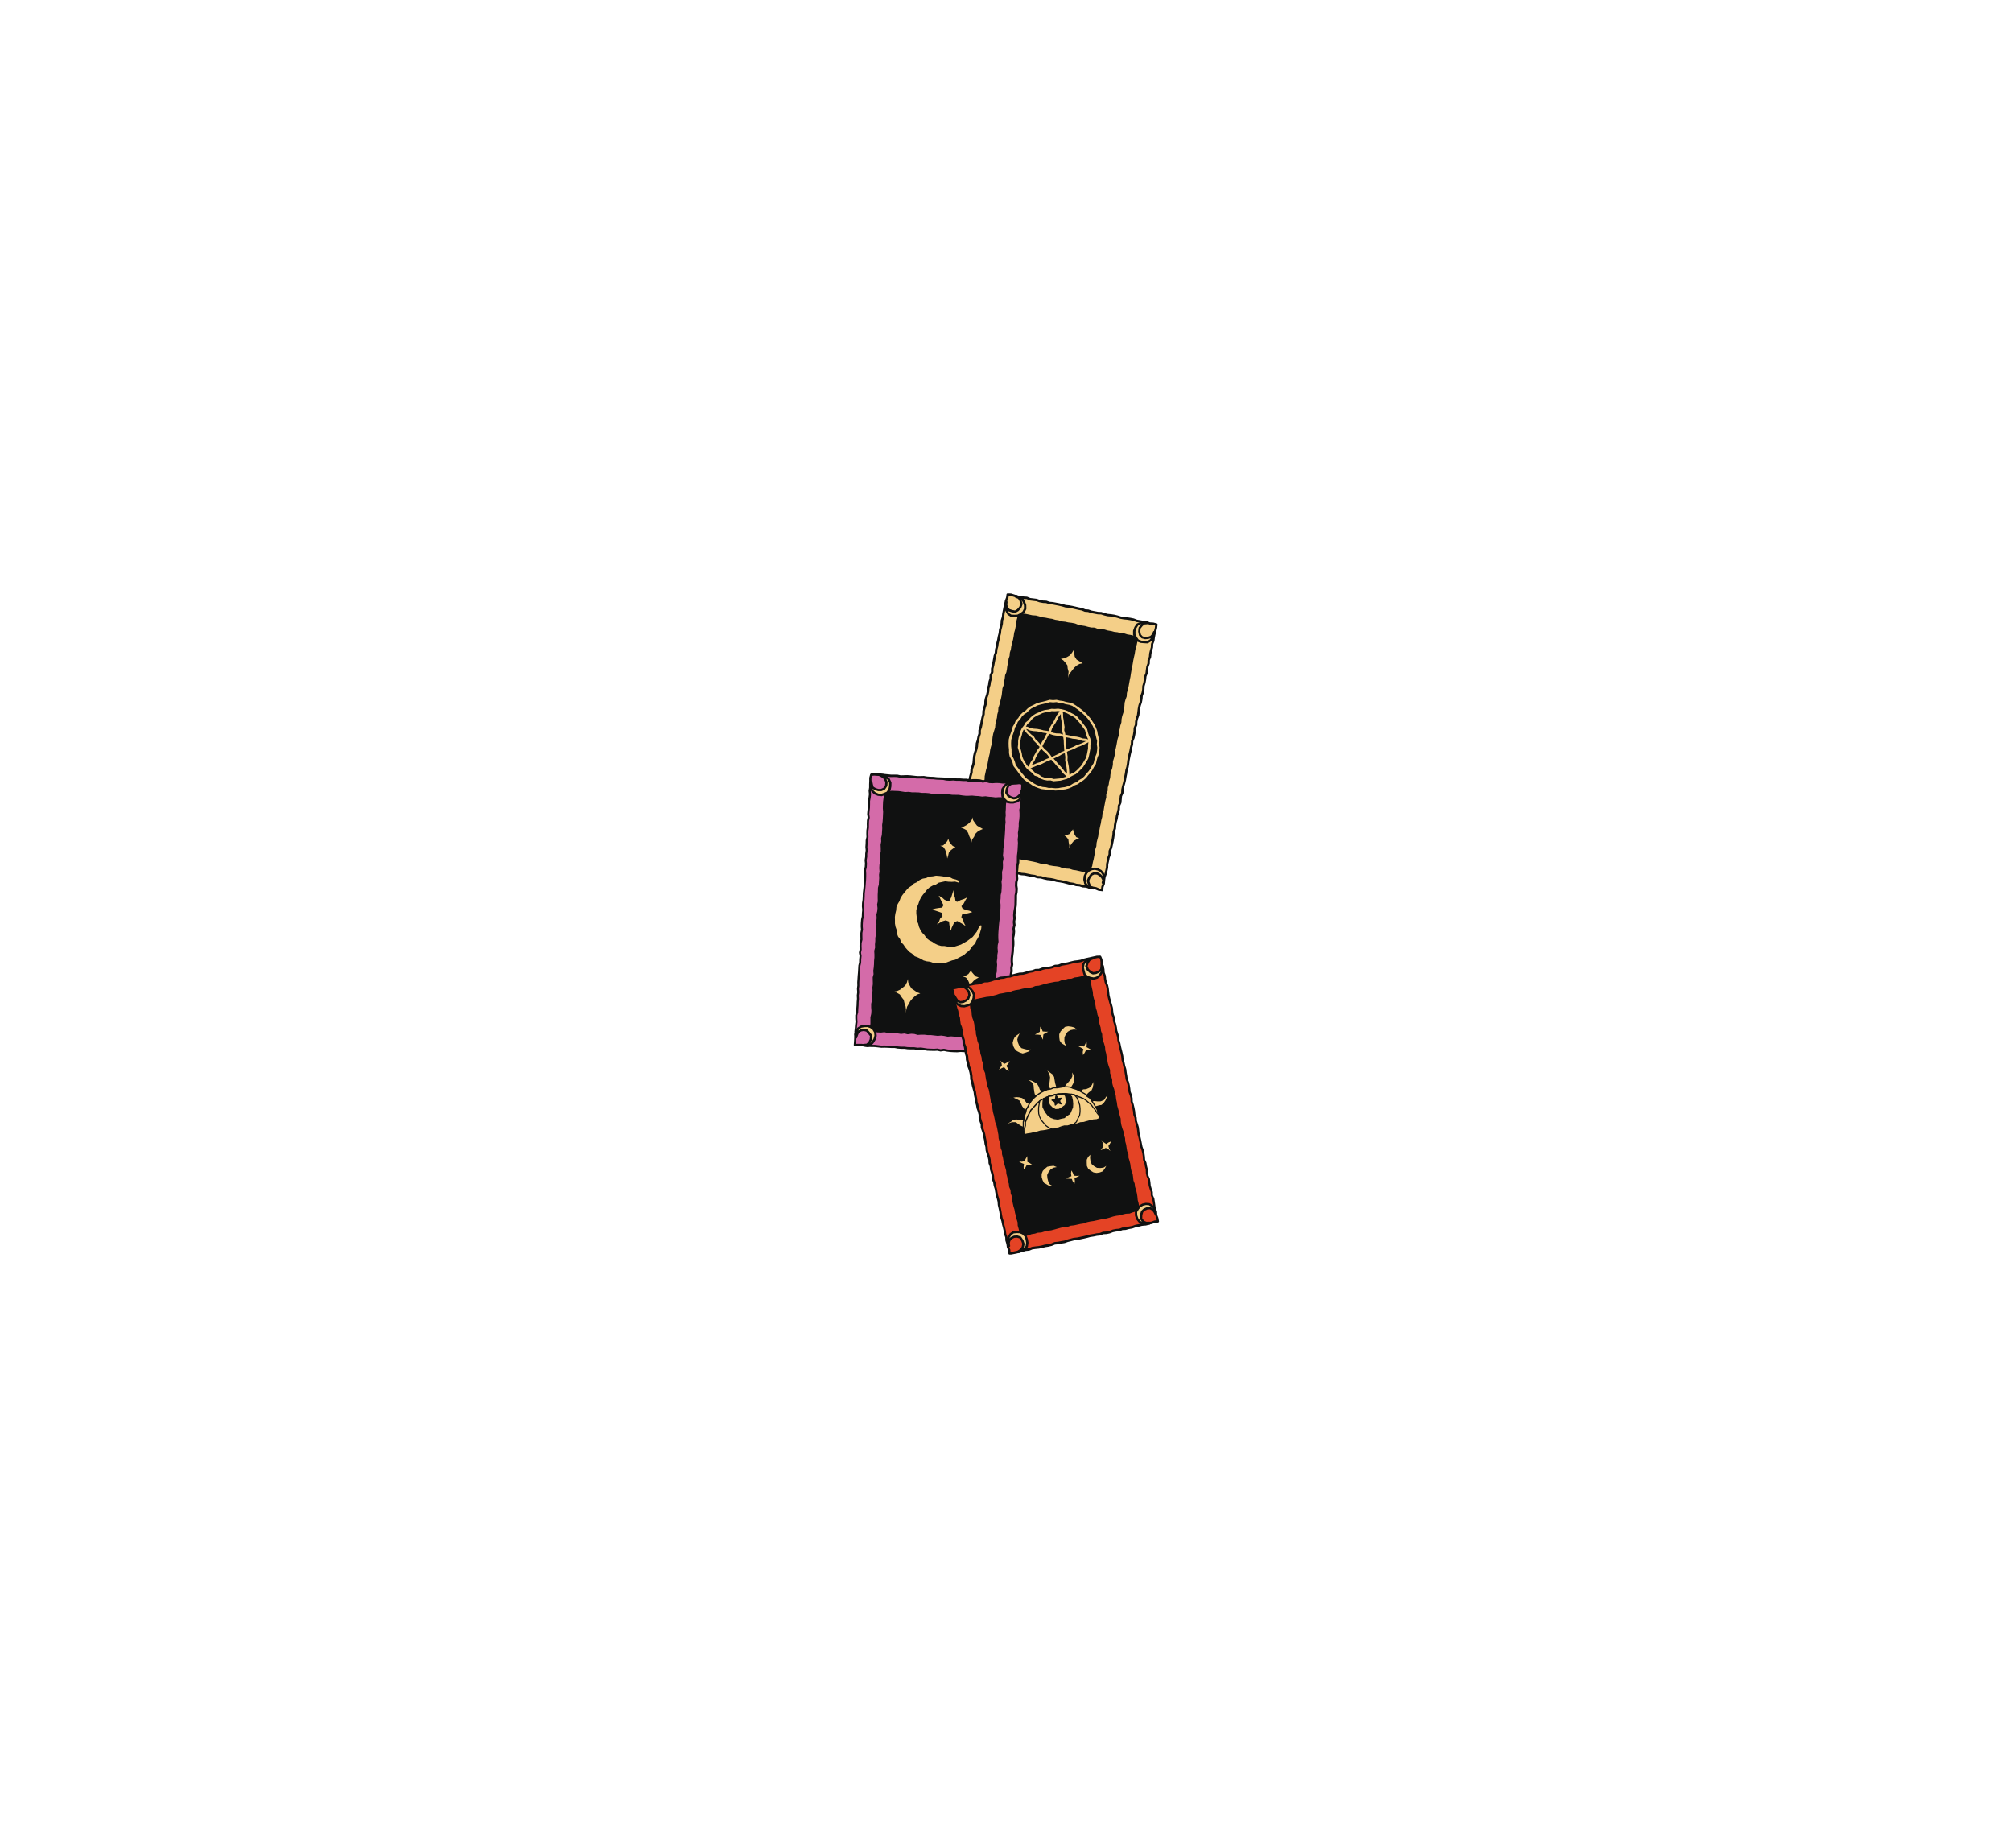 <?xml version="1.0" encoding="UTF-8"?>
<svg id="Layer_2" xmlns="http://www.w3.org/2000/svg" xmlns:xlink="http://www.w3.org/1999/xlink" viewBox="0 0 538.59 494.63">
  <defs>
    <style>
      .cls-1 {
        fill: none;
      }

      .cls-2 {
        fill: #f4cf88;
      }

      .cls-3 {
        clip-path: url(#clippath-1);
      }

      .cls-4 {
        clip-path: url(#clippath-3);
      }

      .cls-5 {
        clip-path: url(#clippath-4);
      }

      .cls-6 {
        clip-path: url(#clippath-2);
      }

      .cls-7 {
        fill: #101111;
      }

      .cls-8 {
        fill: #e44325;
      }

      .cls-9 {
        clip-path: url(#clippath);
      }

      .cls-10 {
        fill: #d46ba9;
      }
    </style>
    <clipPath id="clippath">
      <rect class="cls-1" x="253.86" y="158.81" width="56" height="80.09"/>
    </clipPath>
    <clipPath id="clippath-1">
      <rect class="cls-1" x="228.43" y="206.9" width="46.76" height="76"/>
    </clipPath>
    <clipPath id="clippath-2">
      <rect class="cls-1" x="253.86" y="254.9" width="56.58" height="80.91"/>
    </clipPath>
    <clipPath id="clippath-3">
      <rect class="cls-1" x="268.52" y="329.57" width="6.67" height="6.24"/>
    </clipPath>
    <clipPath id="clippath-4">
      <rect class="cls-1" x="268.52" y="328.24" width="8" height="7.58"/>
    </clipPath>
  </defs>
  <path class="cls-2" d="M295.02,238.24l-.88-.1-.83-.34-.87-.15-.88-.1-.84-.26-.89-.05-.85-.27-.89-.08-.85-.27-.88-.12-.85-.23-.86-.22-.87-.16-.88-.12-.85-.25-.86-.17-.89-.08-.86-.19-.85-.25-.9-.03-.84-.28-.88-.11-.86-.18-.86-.19-.89-.06-.85-.21-.85-.26-.88-.1-.86-.19-.88-.13-.85-.26-.88-.13-.84-.28-.89-.09-.86-.19-.88-.1-.86-.17-.83-.34-.86-.18-.88-.13-.85-.24-.86-.19-.9-.02-.83-.33-.89-.11-.93-.1.25-.9.14-.88.23-.85.1-.88.22-.86.07-.89.28-.85.13-.88.2-.86.24-.85.14-.88.17-.87.27-.84.17-.87.12-.88.21-.86.18-.86.14-.87.16-.87.18-.86.15-.87.13-.88.19-.86.16-.87.15-.87.22-.86.24-.85.05-.89.31-.83.24-.85.06-.89.09-.89.2-.86.28-.85.2-.86.05-.89.27-.84.16-.88.28-.84v-.9s.28-.84.28-.84l.17-.87.16-.87.19-.86.23-.85.03-.9.23-.85.27-.85.02-.9.17-.87.3-.84.19-.86.07-.89.27-.85.12-.88.26-.85.04-.9.38-.83v-.9l.23-.86.16-.87.17-.87.15-.88.3-.84.08-.89.23-.85.13-.88.21-.86.16-.87.23-.85.09-.89.23-.86.2-.86.07-.89.28-.85.1-.89.17-.86.17-.87.21-.86.16-.88.33-.84.12-.83.85.02.85.26.84.28.88.09.86.2.89.05.83.35.88.1.88.11.84.29.86.17.9.04.84.29.88.08.87.16.87.18.86.2.85.25.89.09.87.16,1.72.4.87.16.83.34.89.06.84.29.86.17.87.16.9.04.84.28.85.21.89.08.87.14.86.22.85.26.87.16.89.09.88.13.87.17.83.33.88.14.87.16.89.07.84.34.89.04.89.23-.11.91-.21.86-.22.86-.17.87-.1.88-.33.83-.04.9-.24.85-.21.86-.07.89-.35.83-.02.9-.31.84-.13.88-.09.89-.33.83-.1.88-.16.86-.26.85-.04.9-.16.86-.3.84-.08.89-.16.87-.29.84-.17.87-.11.88-.12.88-.3.84-.2.86-.04.9-.35.83-.04.89-.14.88-.19.86-.34.83-.04.9-.23.85-.15.87-.22.86-.18.86-.18.87-.11.88-.14.87-.27.85-.12.88-.18.87-.14.88-.2.86-.25.85-.19.86-.04.9-.37.83-.08.89-.07.89-.37.83-.04.9-.2.86-.26.85-.14.88-.24.85-.16.88-.07.89-.29.85-.07.89-.13.88-.16.87-.18.87-.19.86-.34.83-.02.9-.29.84-.17.87-.19.86-.03.9-.19.87-.2.86-.32.84-.11.88-.07.89-.35.83-.09.88Z"/>
  <g class="cls-9">
    <path class="cls-7" d="M295.02,238.54h-.03l-.88-.1s-.06-.01-.08-.02l-.8-.33-.83-.15-.86-.1s-.04,0-.05-.01l-.81-.24-.85-.05s-.05,0-.08-.02l-.81-.26-.85-.07s-.05,0-.07-.01l-.82-.26-.85-.11s-.03,0-.04-.01l-1.71-.45-.85-.16-.86-.12s-.03,0-.05,0l-.85-.25-.84-.17-.85-.08s-.03,0-.04-.01l-.86-.19-.83-.24-.85-.03s-.06,0-.09-.02l-.81-.28-.85-.11-1.73-.36-.86-.06s-.04,0-.06-.01l-.85-.22-.83-.26-.85-.1-.89-.19-.86-.13s-.03,0-.04-.01l-.83-.24-.85-.13s-.03,0-.05-.01l-.81-.27-.85-.09s-.02,0-.04,0l-.84-.19-.86-.1-.89-.17s-.04-.01-.06-.02l-.81-.33-.84-.18-.86-.12s-.03,0-.04-.01l-.85-.23-.82-.18-.87-.02s-.07-.01-.1-.02l-.8-.31-.84-.11-.93-.09c-.09-.01-.17-.06-.22-.13s-.07-.17-.04-.26l.25-.89.13-.85s0-.02,0-.04l.23-.83.1-.86s0-.03.01-.04l.22-.83.06-.86s0-.05.02-.07l.27-.82.12-.85.2-.89.24-.85.14-.85.17-.88s.01-.02.01-.04l.27-.83.17-.85.12-.86.21-.89.19-.85.13-.85.16-.88.18-.87.15-.86.13-.86.19-.89.3-1.73.22-.89.23-.83.05-.86s.01-.06.02-.09l.31-.84.22-.8.07-.86.09-.89s0-.03,0-.04l.2-.86.29-.88.18-.81.05-.87s0-.05.02-.07l.27-.83.16-.85s0-.03,0-.04l.26-.8v-.85s0-.07.01-.1l.28-.82.17-.85.16-.86.19-.88.22-.84.03-.86s0-.05.01-.07l.23-.86.26-.82.02-.86s0-.03,0-.05l.17-.86s0-.03.02-.04l.29-.83.18-.82.07-.87s0-.05.01-.07l.26-.82.11-.85s.01-.03.01-.05l.25-.81.03-.85s.02-.08.03-.12l.35-.77v-.84s0-.05,0-.08l.23-.86.33-1.72.15-.86s0-.04.01-.05l.29-.81.07-.84s.01-.04.01-.06l.23-.84.13-.86.22-.89.15-.85.23-.86.09-.86s0-.04,0-.05l.23-.85.19-.83.06-.87s0-.05.02-.07l.27-.82.09-.85.35-1.76.22-.88.15-.85s0-.04.02-.06l.31-.8.11-.81c.02-.16.15-.27.31-.27l.85.02s.06,0,.08.01l.84.26.82.27.85.08s.03,0,.04,0l.83.19.86.05s.07.01.1.03l.79.33,1.71.21s.04,0,.06.02l.82.28.82.16.88.04s.06,0,.09.02l.81.28.85.07,1.77.34.88.21.84.24.85.08.89.16,1.73.4.86.16s.04.01.06.02l.79.32.84.06s.05,0,.08.02l.82.28,1.69.32.87.04s.06,0,.09.02l.84.28.81.2.86.08.9.14.89.22.84.26.85.15.86.08.89.13.89.18s.04.01.05.02l.81.31.84.14.86.16.88.07s.06.01.09.03l.78.31.85.05s.04,0,.06,0l.89.23c.15.04.25.18.23.34l-.11.9s0,.03-.01.04l-.43,1.72-.17.85-.1.85s0,.06-.02.08l-.31.79-.04.84s0,.05-.01.07l-.24.85-.2.83-.07.86s-.01.06-.03.09l-.32.78-.02.84s0,.07-.02.1l-.3.81-.12.84-.09.88s-.01.06-.03.08l-.32.79-.09.84-.16.89s0,.03-.01.04l-.24.81-.04.85s0,.03,0,.04l-.15.89s0,.04-.01.05l-.29.8-.07.85-.17.9s0,.03-.01.05l-.29.82-.17.84-.22,1.74s-.01.04-.02.06l-.3.82-.19.81-.03.86s-.01.07-.03.11l-.33.78-.04.84v.04l-.14.87-.19.89s-.01.03-.02.05l-.32.79-.04.84s0,.05-.01.07l-.23.84-.15.85-.22.88-.35,1.71-.1.86-.15.89s-.01.03-.01.05l-.27.82-.11.85-.18.89-.14.86-.21.88-.25.87-.18.82-.04.87s-.01.07-.03.11l-.35.78-.15,1.72s-.01.07-.03.1l-.35.78-.03.83s0,.04,0,.06l-.2.86-.26.85-.13.85s0,.02-.01.04l-.24.84-.15.84-.06.88s-.01.05-.02.07l-.28.81-.06.85-.13.9-.17.88-.18.88-.2.87s-.01.03-.02.05l-.32.78-.02.84s0,.07-.02.09l-.29.83-.16.85-.19.84-.03.88s0,.04,0,.05l-.19.86-.21.87s0,.03-.01.04l-.3.81-.1.84-.07.88s-.01.06-.03.09l-.33.79-.08.83c-.01.08-.05.16-.11.21-.05.04-.12.07-.19.07ZM294.23,237.83l.52.06.06-.58s.01-.06.02-.09l.33-.79.07-.84.11-.9s0-.04.02-.07l.31-.82.2-.84.18-.83.03-.87s0-.04,0-.06l.19-.86.17-.86s0-.03.01-.04l.28-.8.02-.85s.01-.07.02-.11l.33-.81.19-.84.18-.86.16-.86.13-.86.06-.86.02-.08.28-.81.06-.85s0-.02,0-.03l.16-.87s0-.02,0-.03l.24-.83.13-.85s0-.03.01-.05l.26-.85.19-.81.04-.86s.01-.08.03-.11l.35-.78.15-1.72s.02-.06.03-.09l.34-.78.04-.84s0-.04,0-.06l.19-.86.25-.87.2-.85.14-.85.18-.88.12-.86s0-.03.01-.05l.26-.83.15-.85.1-.87.35-1.76.22-.87.15-.85s0-.03,0-.03l.23-.82.04-.85s.01-.07.02-.1l.33-.81.18-.84.14-.84.04-.88s0-.07.02-.11l.33-.78.04-.84s0-.04,0-.06l.2-.86s.01-.03.01-.04l.29-.81.22-1.72.18-.89s0-.03.01-.04l.29-.82.16-.84.07-.85s.01-.05.02-.08l.3-.81.15-.82.03-.87s0-.05.02-.08l.25-.83.15-.85.09-.86s.01-.05.03-.08l.32-.79.09-.84.13-.89s0-.04.02-.06l.29-.79.02-.85s.01-.08.03-.11l.33-.79.07-.84s0-.03,0-.05l.21-.86.24-.83.04-.86s.01-.07.03-.1l.31-.8.09-.84.18-.9.42-1.71.08-.62-.59-.15-.86-.05s-.07,0-.1-.02l-.81-.31-.84-.07s-.02,0-.04,0l-.87-.16-.86-.14-.06-.02-.81-.31-.84-.17-.86-.13-.87-.08-.89-.16s-.03,0-.04-.01l-.85-.26-.84-.21-.85-.13-.86-.07s-.03,0-.05-.01l-.86-.21-.82-.27-.85-.03s-.03,0-.04,0l-1.74-.33s-.03,0-.04-.01l-.81-.28-.85-.06s-.06-.01-.09-.03l-.8-.32-.84-.16-1.73-.4-.86-.16-.86-.08s-.04,0-.06-.01l-.85-.25-.84-.2-1.72-.33-.85-.07s-.05,0-.07-.02l-.8-.28-.84-.04s-.03,0-.05-.01l-.86-.16s-.03,0-.04-.01l-.81-.28-1.72-.21s-.06-.01-.08-.02l-.78-.33-.84-.05s-.04,0-.05,0l-.84-.2-.86-.09s-.05,0-.07-.02l-.84-.28-.8-.24-.53-.02-.08.56s-.01.05-.02.07l-.31.81-.15.84-.22.88-.34,1.72-.09.85s0,.04-.02.06l-.27.81-.06.85s0,.03,0,.05l-.2.86-.22.84-.09.86s0,.03-.01.05l-.23.85-.15.84-.22.88-.12.84s0,.03,0,.04l-.23.82-.07.86-.02.08-.29.82-.14.84-.33,1.74-.22.84v.86s-.01.08-.03.13l-.35.77-.03.84s0,.05-.01.08l-.25.83-.11.85s0,.04-.02.05l-.25.82-.07.85s0,.03,0,.05l-.19.86s0,.02-.01.03l-.29.82-.17.82-.02.87s0,.06-.01.08l-.27.85-.21.81-.03.86s0,.05-.01.07l-.23.85-.18.85-.16.86-.18.88s0,.03-.01.04l-.27.8v.85s0,.07-.01.1l-.27.83-.16.85s0,.03-.01.04l-.26.81-.05.85s0,.03-.01.05l-.19.86-.29.88-.19.82-.09.86-.06.88s0,.04-.01.06l-.24.85-.3.82-.05.84s0,.05-.01.07l-.24.85-.22.85-.31,1.72-.19.87-.13.85-.15.88-.18.88-.16.86-.14.86-.2.9-.21.86-.12.85-.17.89s0,.02-.01.03l-.27.83-.17.85-.14.86s0,.03,0,.04l-.24.85-.2.85-.11.85s-.01.04-.02.05l-.27.81-.06.85s0,.04-.01.05l-.22.84-.1.85s-.01.03-.01.05l-.23.84-.13.86s0,.03-.01.04l-.16.55.57.06.89.11s.05.01.08.02l.78.31.85.02s.04,0,.06,0l.86.19.85.24.86.12.89.19s.04,0,.05.02l.81.33.84.16.85.1s.02,0,.04,0l.84.19.86.09s.05,0,.07.02l.82.27.85.13s.03,0,.04.01l.83.24.85.13.88.19.85.1s.04,0,.06.01l.84.26.82.21.86.06s.03,0,.05.01l1.72.36.85.11s.04,0,.06.01l.8.27.85.03s.05.01.08.02l.85.25.82.18.86.08.9.18.85.24.85.11.89.17,1.71.45.86.12s.03,0,.05.01l.81.26.85.07s.05,0,.07.01l.81.26.85.05s.05,0,.07.01l.82.25.85.1.89.15s.05.01.07.02l.78.33Z"/>
  </g>
  <path class="cls-7" d="M291.62,233.43l-.88-.31-.9-.08-.87-.2-.87-.21-.89-.12-.86-.28-.9-.05-.89-.11-.84-.36-.89-.14-.89-.1-.88-.15-.86-.28-.91-.04-.87-.21-.86-.25-.88-.2-.88-.17-.88-.17-.89-.1-.88-.19-.89-.14-.86-.28-.9-.08-.85-.3-.91-.04-.86-.28-.89-.13-.88-.21-.89-.15-.86-.24-.9-.07-.88-.18-.84-.35-.91-.07-.83-.23.13-.84.11-.89.2-.86.2-.87.24-.85.05-.9.31-.84.2-.86.14-.88.25-.85.1-.89.05-.9.29-.84.15-.88.29-.85.13-.88.18-.88.15-.88.06-.89.21-.86.34-.84.03-.9.18-.87.2-.86.26-.86.31-1.75.19-.87.21-.86.11-.89.2-.86.26-.85.12-.88.08-.9.15-.88.53-1.71.07-.89.18-.88.25-.85.09-.89.24-.86.05-.9.28-.85.22-.86.21-.86.19-.87.09-.89.09-.89.33-.84.1-.89.18-.88.1-.89.35-.84.16-.88.1-.89.26-.85.05-.9.28-.85.07-.89.27-.85.12-.89.23-.86.22-.86.17-.88.12-.89.25-.85.17-.88.09-.9.19-.87.26-.86.05-.94.9.28.89.12.88.18.88.19.9.06.87.22.86.26.89.1.88.19.89.14.86.26.89.14.85.28.9.09.88.2.89.1.88.17.84.34.88.19.89.13.86.24.88.19.91.02.85.33.89.11.9.07.86.27.89.14.86.23.9.1.86.23.9.07.85.28.89.13.88.2.84.23-.14.84-.18.88-.27.85-.17.87-.12.89-.21.86-.19.87-.14.88-.16.88-.18.86-.14.88-.13.88-.19.86-.16.88-.15.88-.22.86-.24.86-.05.9-.31.84-.24.86-.07.89-.09.89-.2.86-.28.85-.2.87-.06.9-.27.85-.16.88-.28.85v.91s-.28.85-.28.85l-.18.87-.16.88-.19.87-.23.86-.03.91-.23.86-.27.85-.02.91-.17.88-.3.84-.19.87-.07.89-.26.85-.12.89-.26.85-.03.9-.38.83v.91s-.23.86-.23.86l-.17.87-.17.88-.15.88-.3.84-.07.89-.23.86-.13.89-.21.86-.16.88-.23.86-.09.89-.23.86-.2.86-.06.9-.29.85-.1.89-.18.87-.17.88-.22.86-.16.88-.33.85-.03.93Z"/>
  <path class="cls-7" d="M291.62,233.74s-.07,0-.1-.02l-.84-.3-.86-.07s-.03,0-.04,0l-1.73-.4-.88-.12s-.04-.01-.05-.02l-.82-.27-.86-.05-.91-.11s-.06-.01-.08-.02l-.81-.34-.84-.14-.88-.09-.9-.16s-.03,0-.04,0l-.82-.27-.86-.04s-.04,0-.06-.01l-.87-.21-.88-.26-.85-.19-1.75-.34-.87-.1-.91-.19-.87-.14s-.03,0-.05-.01l-.82-.27-.86-.08s-.05,0-.07-.02l-.81-.28-.86-.04s-.05,0-.08-.02l-.83-.27-.86-.13-.9-.22-.86-.15-.86-.24-.87-.07s-.03,0-.04,0l-.88-.18s-.04-.01-.06-.02l-.8-.33-.85-.06s-.04,0-.06-.02l-.83-.23c-.15-.04-.24-.19-.22-.34l.13-.84.11-.88s0-.03,0-.04l.41-1.73.23-.84.05-.86s0-.06.02-.09l.3-.83.2-.84.13-.85s0-.03.01-.04l.24-.83.09-.85.05-.88s.01-.06.02-.08l.29-.83.14-.85s0-.03.01-.05l.28-.83.12-.85.19-.89.15-.86.06-.86s0-.03.01-.05l.21-.86s.01-.03.02-.05l.32-.79.03-.84s0-.04,0-.05l.38-1.74.26-.85.31-1.74.18-.88.21-.85.11-.86s0-.03,0-.03l.2-.86.26-.85.11-.86.08-.88.16-.9s0-.03.01-.04l.52-1.68.07-.86s0-.03,0-.04l.18-.87.24-.85.09-.86s0-.04.01-.05l.23-.83.05-.86s0-.05.02-.08l.28-.85.42-1.71.18-.84.19-1.76s.01-.06.02-.08l.31-.81.1-.85.18-.9.1-.86s0-.05.02-.08l.33-.8.15-.84.1-.87s0-.04.02-.05l.24-.82.06-.86s0-.05.01-.07l.27-.82.07-.86s.01-.05.02-.07l.26-.83.12-.86s0-.03,0-.04l.46-1.72.16-.85.12-.87s0-.03,0-.05l.25-.86.17-.85.08-.86s0-.03,0-.04l.19-.87.24-.85.05-.9c0-.1.06-.18.14-.23.07-.06.17-.07.27-.04l.87.27.86.11,1.75.38.88.06s.04,0,.06,0l.86.22.85.26.86.1.91.19.87.13s.03,0,.04.01l.84.25.86.13s.04,0,.05.02l.82.27.86.09s.03,0,.04,0l.86.19.88.1.9.18s.04,0,.06.02l.82.33.85.18.86.13s.03,0,.04,0l.86.24.83.18.88.02s.07.01.1.02l.81.32.85.11.89.06s.04,0,.07.01l.84.26.86.14s.02,0,.04,0l.84.23.87.1s.03,0,.05.01l.84.22.88.07s.05,0,.07.02l.83.27.86.13.9.21.85.23c.15.04.25.19.22.35l-.15.84-.17.88s0,.02,0,.04l-.27.83-.17.85-.13.86-.21.9-.18.86-.14.86-.16.88-.18.88-.15.86-.13.88-.19.89-.31,1.73-.22.89-.23.83-.05.86s-.01.06-.02.09l-.31.84-.22.8-.06.86-.09.9s0,.03,0,.04l-.2.87-.29.88-.18.82-.05.87s0,.05-.02.08l-.27.83-.15.85s0,.03-.01.04l-.26.8v.86s0,.07,0,.1l-.28.83-.17.85-.16.88-.19.88-.23.84-.03.86s0,.05-.01.07l-.22.86-.26.83-.02.86s0,.04,0,.05l-.17.88s0,.03-.01.04l-.29.83-.18.83-.07.88s0,.05-.01.07l-.26.83-.11.86s-.01.03-.01.05l-.25.82-.03.86s-.01.08-.03.11l-.35.77v.84s0,.05,0,.08l-.23.86-.33,1.73-.14.87s-.01.03-.02.05l-.29.81-.07.85s0,.04-.01.06l-.23.84-.13.86-.22.9-.15.85-.24.86-.09.86s0,.04-.01.05l-.23.86-.2.83-.06.88s0,.05-.02.07l-.27.82-.09.85-.35,1.78-.22.88-.15.86s-.01.04-.02.06l-.31.8-.05.88c0,.1-.06.19-.14.24-.06.03-.12.05-.18.05ZM289.89,232.74l.88.07s.05.01.08.02l.49.18.03-.52s.01-.06.02-.09l.32-.82.15-.85.22-.89.34-1.74.1-.86s0-.04.01-.06l.27-.81.06-.86s0-.03,0-.05l.2-.87.23-.85.09-.86s0-.03.01-.05l.23-.86.15-.85.22-.89.12-.85s0-.03.01-.04l.22-.83.08-.86s0-.05.02-.08l.29-.82.14-.85.33-1.76.22-.84v-.87s.01-.09.03-.13l.35-.78.03-.84s0-.06.01-.08l.26-.83.11-.86s0-.03.01-.05l.26-.82.07-.86s0-.03,0-.04l.19-.87s0-.03.01-.04l.29-.83.17-.82.02-.88s0-.06.01-.08l.27-.85.22-.82.03-.87s0-.04.01-.07l.23-.86.19-.85.16-.86.18-.88s0-.02,0-.04l.27-.8v-.86s0-.06.01-.09l.27-.83.15-.85s0-.03.01-.04l.26-.82.05-.86s0-.03.01-.05l.19-.87.29-.88.19-.82.09-.87.07-.89s0-.04,0-.06l.24-.86.3-.82.05-.85s0-.05.01-.07l.24-.86.22-.85.3-1.73.19-.88.13-.86.15-.88.18-.88.16-.86.14-.87.19-.89.21-.87.11-.85.18-.89s0-.02.01-.04l.27-.83.27-1.42-.57-.16-.86-.2-.86-.12s-.03,0-.05-.01l-.82-.27-.86-.07s-.04,0-.06-.01l-.85-.22-.86-.09s-.03,0-.05-.01l-.85-.23-.87-.14s-.03,0-.04-.01l-.83-.26-.86-.06-.91-.12s-.05,0-.07-.02l-.8-.31-.85-.03s-.04,0-.05,0l-.88-.19-.86-.24-.86-.13-.9-.19s-.04-.01-.05-.02l-.82-.33-.85-.17-.86-.09s-.03,0-.04,0l-.85-.2-.88-.09s-.05,0-.07-.02l-.83-.27-.86-.14s-.03,0-.04,0l-.84-.25-.86-.14-.9-.19-.86-.1s-.04,0-.05-.02l-.86-.26-.83-.21-.87-.06s-.03,0-.05,0l-1.74-.37-.87-.12s-.03,0-.05-.01l-.52-.17-.03.55s0,.05-.01.07l-.26.86-.18.84-.08.87-.18.91-.25.86-.12.86-.17.89-.46,1.73-.11.86s-.01.04-.02.05l-.26.82-.07.86s0,.05-.01.07l-.27.82-.05.86s0,.05-.01.07l-.25.83-.1.86-.15.89s-.01.05-.02.07l-.33.8-.09.84-.18.9-.1.86s-.01.05-.02.07l-.32.81-.18,1.73s0,.03,0,.04l-.19.87-.43,1.74-.27.83-.05.86s0,.04-.01.06l-.23.83-.09.86s0,.04-.01.06l-.25.85-.17.83-.07.88s0,.05-.02.07l-.52,1.69-.15.86-.08.86-.12.9s0,.03-.01.05l-.26.85-.19.83-.11.87s0,.02-.01.03l-.21.86-.18.86-.31,1.74s-.01.03-.01.04l-.26.85-.36,1.69-.03.87s-.01.08-.02.11l-.34.82-.2.81-.06.87-.15.9-.18.89-.13.86s0,.04-.01.05l-.28.83-.15.85s0,.04-.01.05l-.28.8-.05.85-.1.9s0,.04-.01.05l-.24.84-.14.86-.21.89s0,.03-.01.03l-.29.8-.05.85s0,.04-.01.06l-.23.86-.4,1.71-.1.86-.09.58.54.15.88.07s.06.01.09.02l.82.33.83.17.88.07s.04,0,.06.01l.86.24.85.15.89.21.86.13s.03,0,.05.02l.82.26.86.04s.06.01.09.02l.82.29.86.08s.05,0,.07.02l.83.28.86.13.9.19.86.09,1.78.34.88.2.88.26.83.21.88.04s.06.01.08.02l.84.27.86.15.88.09.9.15s.05.01.08.02l.8.34.85.11.88.04s.06.01.08.02l.83.28.86.11s.02,0,.03.01l1.71.41Z"/>
  <path class="cls-2" d="M308.67,169.9l.31-.73h.05s-.2.82-.2.82l-.34.78-.54.68-.78.45-.9-.04-.85-.08-.84-.31-.53-.73-.43-.88v-.98s.32-.91.32-.91l.54-.83.86-.34.86-.24.93.06-.05.15-.83.07-.63.52-.57.73-.1.93.19.95.58.62.81.21.81-.07.78-.26.54-.56Z"/>
  <path class="cls-7" d="M307.18,172.21h-.02l-.9-.04-.88-.08s-.05-.01-.07-.02l-.85-.31c-.06-.02-.1-.06-.14-.1l-.53-.73s-.02-.03-.03-.05l-.43-.88s-.03-.09-.03-.14v-.98s0-.07.02-.1l.33-.91s.02-.05.03-.07l.55-.83c.03-.05.08-.09.14-.11l.86-.34s.02,0,.03-.01l.87-.24s.07-.01.1,0l.92.06c.09,0,.18.05.23.13s.07.18.04.27l-.05.14c-.04.12-.14.2-.27.22l-.73.06-.53.44-.51.64-.08.8.17.81.45.49.67.18.72-.07.67-.22.44-.47.29-.68c.04-.09.12-.16.21-.18h.05c.1-.04.21,0,.29.07.07.07.1.18.08.29l-.2.83s-.01.04-.02.05l-.34.78s-.02.05-.04.07l-.54.68s-.05.06-.09.07l-.78.46s-.09.04-.15.04ZM305.5,171.47l.82.08.79.04.65-.38.31-.4-.61.2s-.04.01-.07.01l-.8.08s-.07,0-.11-.01l-.81-.21c-.05-.02-.1-.05-.15-.09l-.57-.62s-.06-.09-.07-.15l-.2-.95s-.01-.06,0-.09l.1-.93c0-.06.03-.11.06-.16l.58-.73s.03-.04.05-.05l.05-.04h-.05s-.75.31-.75.31l-.47.71-.29.83v.85l.39.79.45.63.71.27Z"/>
  <path class="cls-2" d="M269.54,162.68l.58.63.8.25.83.16.73-.43.63-.71.34-.92-.29-.94-.44-.69-.76-.31.04-.19.83.38.82.39.45.79.31.91.02.98-.45.88-.78.57-.77.39-.85.04-.88-.05-.76-.48-.43-.77-.36-.76-.1-.85.38-.78h0s-.06.75-.06.75l.18.77Z"/>
  <path class="cls-7" d="M271.58,165.16h-.02l-.89-.05c-.05,0-.1-.02-.15-.05l-.76-.48s-.07-.06-.1-.1l-.43-.77-.38-.78s-.03-.06-.03-.09l-.1-.86c0-.06,0-.11.03-.17l.37-.78s.02-.03.02-.03c.08-.12.22-.18.36-.13.13.05.22.17.21.31l-.05.71.15.64.47.51.71.22.7.14.59-.34.56-.64.29-.77-.24-.8-.36-.58-.67-.27c-.14-.05-.21-.2-.19-.34l.04-.2c.02-.09.08-.17.16-.21.08-.05.18-.05.27-.01l.83.38.82.4c.05.03.1.07.13.13l.45.79s.02.03.03.05l.31.9s.02.06.02.09l.02.98c0,.06-.01.1-.04.15l-.45.88s-.05.08-.09.1l-.78.57s-.03.02-.04.03l-.77.39s-.08.03-.12.03l-.85.04h0ZM270.79,164.5l.79.04.77-.04.68-.34.7-.52.38-.74-.02-.85-.29-.83-.41-.69.03.04s.03.05.03.08l.29.94c.02.06.02.14-.01.2l-.34.92s-.04.07-.06.09l-.64.71s-.05.05-.07.06l-.73.43c-.07.04-.14.05-.22.04l-.83-.16s-.03,0-.04,0l-.8-.25c-.05-.02-.1-.05-.13-.08l-.14-.14.03.04.39.68.63.4Z"/>
  <path class="cls-2" d="M255.97,227.53l-.18.76h-.18s.21-.85.21-.85l.25-.83.7-.52.74-.44.86-.23.86.23.81.36.53.71.39.88.16.98-.44.89-.54.83-.79.49-.93.08-.9-.13.02-.08.79-.15.71-.36.53-.78.13-.93-.32-.88-.56-.56-.73-.31-.82-.03-.8.28-.51.6Z"/>
  <path class="cls-7" d="M258.43,231.15s-.03,0-.05,0l-.89-.13c-.09-.01-.17-.06-.21-.13-.05-.07-.07-.16-.05-.24l.02-.08c.03-.12.13-.21.24-.23l.75-.14.59-.3.44-.66.1-.78-.27-.73-.47-.47-.62-.27-.7-.02-.67.23-.41.48-.16.68c-.04.15-.17.25-.31.24h-.18c-.09-.01-.18-.06-.23-.13-.05-.07-.07-.17-.05-.26l.21-.84.25-.85c.02-.06.06-.12.11-.16l.7-.52s.02-.01.03-.02l.74-.44s.05-.03.08-.03l.86-.23c.05-.02.11-.02.16,0l.86.23s.03.01.04.02l.81.35c.05.02.09.06.13.1l.53.71s.03.04.04.06l.39.88s.02.05.02.07l.16.98c.01.07,0,.13-.03.19l-.44.89s-.01.02-.02.03l-.54.83s-.06.07-.09.1l-.8.49s-.09.04-.14.05l-.93.07s-.01,0-.02,0ZM257.28,226.33h.01l.81.03s.08,0,.11.02l.73.32s.07.04.09.07l.56.55s.05.07.07.11l.32.88s.02.09.02.15l-.12.93s-.03.09-.05.14l-.53.78s-.07.08-.11.1l-.17.09.24-.02.67-.42.48-.76.39-.78-.14-.84-.35-.81-.46-.62-.72-.31-.76-.2-.74.19-.69.41-.26.19.49-.17s.07-.02.1-.02Z"/>
  <path class="cls-2" d="M295.01,234.82l-.56-.59-.71-.4-.84-.08-.77.35-.55.78-.37.89.3.92.4.72.75.37v-.03l-.9-.1-.8-.46-.47-.79-.22-.94.1-.94.4-.85.67-.66.78-.36.86-.11.84.22.78.4.55.7.3.8-.08.84-.21.8h-.05s.17-.78.17-.78l-.37-.69Z"/>
  <path class="cls-7" d="M292.65,238.08s-.08-.01-.11-.03l-.03-.02-.77-.09s-.08-.02-.11-.04l-.81-.46s-.08-.07-.11-.11l-.47-.79s-.03-.06-.03-.09l-.22-.93s-.01-.07-.01-.1l.1-.94s.01-.07.03-.1l.4-.85s.04-.06.06-.09l.67-.66s.05-.05.08-.06l.78-.36s.06-.02.09-.03l.85-.11s.08,0,.12,0l.84.22s.04.02.06.03l.78.4s.07.05.1.09l.54.69s.03.05.05.08l.3.8s.02.09.02.14l-.07.84s0,.03-.01.05l-.21.8c-.04.15-.18.24-.33.22h-.05c-.09-.02-.17-.06-.22-.13-.05-.07-.07-.16-.05-.25l.15-.65-.3-.56-.49-.52-.61-.34-.69-.07-.61.28-.48.69-.32.76.26.78.34.6.56.27c.16.02.27.15.27.3,0,.11-.05.22-.15.28-.05.04-.11.06-.18.06ZM291.19,236.95l.18.1-.12-.21s-.02-.04-.02-.06l-.3-.92c-.02-.07-.02-.15.01-.22l.38-.89s.02-.04.03-.05l.55-.79s.07-.08.12-.1l.77-.35s.1-.03.16-.03l.84.08s.08.02.12.04l.71.4s.05.04.07.06l.51.53-.21-.57-.47-.61-.69-.35-.75-.19-.74.1-.69.32-.59.58-.35.76-.09.84.2.84.4.69Z"/>
  <path class="cls-2" d="M287.21,221.94l.17.71.28.72.43.7.79.32-.77.31-.69.4-.51.63-.46.67-.24.72.05-.8-.18-.82-.09-.84-.55-.64-.6-.48.73-.03.76-.3.48-.65.41-.6Z"/>
  <path class="cls-2" d="M269.31,218.23v.83s.31.76.31.76l.62.53.61.4-.67.31-.74.34-.44.7-.43.68-.25.67-.03-.78-.11-.83-.17-.82-.49-.67-.67-.48h.79s.71-.39.71-.39l.46-.64.49-.63Z"/>
  <path class="cls-2" d="M287.4,174l.16.85.13.92.51.79.79.48.84.51-.91.18-.72.43-.62.55-.51.65-.51.65-.47.7-.13.74v-.79s.09-.87.09-.87l-.24-.84-.09-.87-.52-.7-.57-.63-.64-.4.8-.12.82-.34.77-.46.57-.7.46-.72Z"/>
  <path class="cls-7" d="M293.81,201.85l-.35.83-.24.84-.19.88-.49.74-.41.79-.52.72-.59.65-.54.71-.67.59-.78.44-.68.57-.84.3-.75.49-.81.35-.86.23-.88.1-.87.17-.89.02-.88-.09-.89.03-.86-.2-.89-.09-.84-.27-.83-.32-.79-.42-.73-.51-.74-.47-.71-.54-.55-.71-.58-.66-.51-.72-.53-.7-.54-.71-.22-.87-.32-.81-.43-.8-.18-.88v-.9l-.1-.88-.02-.89.04-.89.22-.86.32-.83.28-.83.22-.86.46-.76.32-.83.63-.64.46-.77.63-.63.75-.48.62-.65.71-.54.81-.38.79-.4.85-.26.86-.2.85-.22.86-.25.89.08.89-.08.87.21.88.11.84.26.88.15.85.27.76.48.73.5.7.53.67.56.65.6.59.65.57.68.46.74.5.73.36.81.31.83.15.87.21.85.23.86-.08.89.11.89-.06.88-.14.88Z"/>
  <path class="cls-2" d="M282.44,211.59l-.88-.09-.91.03-.88-.21-.93-.1-.85-.27-.88-.34-.82-.44-.73-.51-.74-.47-.79-.6-.54-.71-.59-.67-.51-.72-1.1-1.45-.24-.91-.31-.78-.45-.86-.19-.9v-.91s-.09-.86-.09-.86l-.02-.92.05-.97.23-.9.32-.83.28-.82.25-.92.45-.73.34-.87.65-.66.49-.8.68-.66.72-.46.63-.65.77-.57.81-.38.83-.42.85-.26.89-.2.84-.22.91-.27.92.09.91-.08.9.21.91.12.82.25.9.16.92.3.76.48.74.51.72.54.69.57.66.61.61.66.6.72.47.74.52.77.35.81.34.9.15.88.2.83.24.9-.08.91.11.88-.06.91-.16.97-.33.81-.24.83-.19.92-.52.78-.42.81-.54.75-.59.66-.57.73-.72.63-.75.43-.7.59-.86.3-.76.49-.86.36-.9.24-.88.1-.9.17-.92.05ZM281.59,210.89l.88.09.83-.03.85-.16.88-.11.81-.22.78-.33.79-.51.79-.28.68-.57.76-.43.62-.55.53-.68.6-.66.49-.69.42-.8.46-.69.18-.82.26-.9.33-.79.14-.84.06-.82-.12-.89.08-.87-.22-.8-.2-.86-.15-.86-.3-.8-.34-.77-.48-.71-.46-.73-.55-.66-.59-.63-.63-.58-.66-.55-.69-.53-.71-.49-.71-.45-.79-.26-.9-.16-.82-.25-.88-.11-.82-.2-.86.08-.86-.08-.81.23-.86.22-.88.2-.8.24-.77.39-.79.37-.66.5-.66.68-.72.46-.58.58-.48.79-.59.59-.32.83-.44.71-.21.82-.29.85-.31.82-.2.82-.04.85.02.87.1.89v.86l.16.8.42.79.33.85.21.81,1.04,1.36.5.71.57.65.54.69.68.51.73.46.73.51.75.41.81.32.8.25.9.09.82.19.86-.03Z"/>
  <path class="cls-2" d="M282.09,209.12s-.05,0-.08-.01l-.81-.22-.83.02s-.04,0-.06,0l-.86-.16-.05-.02-.82-.3s-.06-.03-.09-.04l-.66-.51-.8-.24c-.05-.02-.1-.05-.14-.09l-.58-.65-.65-.53-.68-.53s-.04-.03-.05-.05l-.56-.66s-.03-.03-.04-.05l-.43-.76-.45-.72s-.02-.03-.03-.05l-.33-.81s-.02-.05-.02-.07l-.13-.85-.21-.81-.26-.83s-.02-.08-.02-.12l.09-.88v-.83s0-.04,0-.05l.14-.85s.01-.03.01-.04l.26-.83.19-.83s.02-.04.03-.06l.37-.79s.02-.04.04-.06l.53-.67.4-.74s.05-.07.08-.09l.66-.53.51-.66s.03-.03.04-.04l.65-.58s.03-.02.04-.03l.73-.46s.03-.02.05-.03l.8-.33.76-.38s.04-.02.05-.02l.83-.24s.03,0,.05-.01l.84-.1.82-.2s.06-.01.08-.01l.85.04.85-.07s.05,0,.07,0l.86.14.88.2s.03,0,.04.01l.81.31s.03.01.04.02l.77.42.76.39.76.48s.05.04.07.06l.57.67.58.61s.02.02.03.03l.51.69.52.68.52.71s.05.07.05.12l.19.84.26.79.36.79s.03.06.03.09l.1.87s0,.05,0,.07l-.09.86v.85s-.01.04-.02.06l-.33,1.7-.22.86s-.02.06-.03.08l-.89,1.51-.48.73s-.03.03-.04.04l-1.21,1.24s-.01.02-.02.03l-.67.55s-.04.03-.06.04l-.79.37-.74.4-.72.44s-.05.03-.08.03l-1.67.47s-.04.01-.05.01l-1.73.16h-.03ZM281.24,208.27s.06,0,.08.01l.8.22,1.65-.15,1.6-.45.7-.43.77-.41.77-.36.63-.52,1.17-1.21.46-.7.85-1.45.21-.8.16-.83.16-.82v-.84s0-.02.01-.03l.09-.84-.09-.79-.34-.76s-.01-.02-.01-.03l-.27-.81s-.01-.02-.01-.03l-.18-.8-1.49-2.01-.58-.61-.55-.64-.69-.45-.74-.38-.76-.42-.77-.3-.83-.19-.81-.13-.84.07h-.04l-.82-.03-.8.2s-.02,0-.04,0l-.83.1-.78.22-.76.37-.79.33-.7.44-.61.54-.52.67s-.03.04-.05.05l-.63.52-.39.71-.03.05-.53.66-.34.72-.19.82-.26.83-.13.81v.84l-.08.84.24.78.22.84s0,.02,0,.03l.13.83.3.74.45.71.42.74.52.61.67.52.67.56s.02.02.03.03l.53.59.77.23s.07.03.1.05l.67.51.76.27.81.15.84-.02s0,0,.01,0Z"/>
  <path class="cls-2" d="M286,208.24c-.08,0-.16-.03-.22-.09l-.61-.62-.64-.6s-.03-.03-.04-.04l-.53-.72-.57-.64-.61-.63-.58-.71-.8-.85-.26.11-.83.31-1.58.8s-.04.02-.05.02l-.85.24-.8.35-.82.33-.78.48c-.13.08-.28.06-.38-.05-.1-.1-.12-.26-.04-.39l.51-.77.39-.78s.02-.02.02-.03l.48-.71.31-.81s.01-.03.02-.04l.44-.77.41-.78s.03-.04.04-.05l.55-.67.1-.24-.28-.27-.6-.69-.61-.6s-.04-.04-.05-.06l-.44-.73-.67-.52s-.02-.02-.03-.03l-.64-.63-.61-.68s-.02-.03-.03-.04l-.44-.68c-.06-.09-.07-.22-.01-.32s.16-.16.28-.16l.81.03s.08.01.11.03l.8.35.82.15.88.06h.04l.88.16.87.24.86.11.41.09.18-.22.26-.81.03-.06.46-.76.49-.74.4-.78.39-.8s.02-.04.03-.05l.53-.71.41-.7c.07-.11.19-.17.32-.15s.22.11.25.24l.18.82s0,.04,0,.06l.02.88.15.85.1.9.14.87s0,.05,0,.08l-.09.84.24.81s.01.04.02.06l.03.32.29.04.9.18.85.22.87.08s.03,0,.04,0l.87.19s.03,0,.04.01l.81.29.85.07s.05,0,.07.02l.76.24c.12.04.2.14.21.26.02.13-.05.24-.16.3l-.69.38-.8.41-.84.36-.84.29-.77.4-.85.35-.83.3-.36.22.07.36.13.9v.06l-.04.86.35,1.72.09.92.11,1.78c.01.13-.06.25-.18.3-.03.04-.07.05-.12.05ZM284.97,206.49l.67.62-.06-.94-.09-.88-.35-1.72s0-.06,0-.08l.04-.88-.15-1.02-.66.24-.73.46s-.02.02-.04.02l-1.59.74.67.7.57.7.6.62.59.67.53.72ZM276.46,204.29l-.28.55.62-.25.81-.35s.03-.02.04-.02l.84-.24,1.56-.8.03-.02.88-.32-.48-.7-.56-.63-.68-.55-.04-.04-.45-.54-.02.05s-.03.05-.04.07l-.55.68-.4.76-.44.76-.31.81s-.02.05-.03.06l-.49.72ZM281.47,202.51l.09.09.18-.07,1.58-.74.74-.47s.04-.02.06-.03l.8-.3-.02-.09v-.03l-.12-1.79-.03-.89-.13-.96-.11-.02s-.04-.01-.05-.02l-.81-.27-.86-.02h-.05l-.88-.15s-.04-.01-.06-.02l-.91-.32-.1.12-.41.76-.38.79s-.02.03-.02.04l-.5.72-.46.91.05.05s.02.02.02.03l.55.66.67.55.03.03.59.66s.02.02.03.03l.49.72ZM285.25,197.32l.11.8s0,.02,0,.03l.03.9.1,1.59.18-.11s.04-.02.06-.03l.84-.3.81-.33.77-.4s.03-.02.04-.02l.84-.29.8-.34.83-.42-.04-.02-.86-.07s-.05-.01-.08-.02l-.83-.3-.83-.18-.88-.08s-.03,0-.05-.01l-.86-.22-.99-.19ZM277.26,197.93l.61.59.69.78.39-.76s.01-.02.02-.03l.49-.71.37-.78.41-.75-.1-.02-.86-.11s-.03,0-.05,0l-.86-.24-.83-.15-.88-.06s-.02,0-.04,0l-.88-.17s-.05-.01-.07-.02l-.78-.34h-.16s.1.16.1.16l.58.65.61.6.7.54s.05.05.07.09l.44.75ZM282.82,196.3l.89.03s.06,0,.09.02l.76.26-.02-.14-.25-.84s-.02-.08-.02-.13l.09-.86-.13-.84-.1-.9-.15-.86v-.05l-.02-.87-.02.03s-.02.02-.03.03l-.52.69-.38.78-.42.8s0,.02-.02.03l-.49.74-.44.72-.27.83s-.03.07-.05.09l-.04.04.69.26.82.14Z"/>
  <path class="cls-10" d="M269.45,282.1h-.92s-.88-.19-.88-.19h-.88s-.89.04-.89.04l-.88-.16-.89.03-.88-.2-.88-.07-.88-.05-.89.04-.88-.13-.88-.07-.88-.04-.89-.05-.89.08-.89-.02-.88-.04-.88-.11-.88-.17-.9.14-.87-.19-.89.06-.89-.03-.89-.04-.88-.13-.88-.14-.89.05-.88-.13h-.89s-.88-.03-.88-.03l-.88-.12h-.88l-.89-.07-.88-.17h-.88s-.89-.04-.89-.04l-.88-.03-.89.02-.88-.1-.88-.1-.89-.02h-.88s-.88-.15-.88-.15l-.88-.09h-.88s-.92.03-.92.03l.07-.92.05-.89.13-.88-.08-.89.12-.88.07-.88.11-.88-.06-.89.02-.89.23-.87.04-.88.07-.88.02-.89.07-.88-.04-.89.12-.88-.07-.89.1-.88v-.89s.04-.88.04-.88l.07-.88.07-.88.05-.88.05-.89.21-.87.02-.89.09-.88-.16-.9.19-.87-.03-.89.02-.89.23-.87-.02-.89v-.89l.16-.88-.08-.89.03-.88.07-.88.2-.88.02-.89.1-.88-.09-.89.03-.89.14-.88.05-.89.02-.89.11-.88.08-.88.07-.89.07-.88.04-.88v-.89s-.06-.89-.06-.89l.2-.88.05-.89-.08-.89.15-.88v-.89s.13-.88.13-.88l-.08-.9.06-.88.02-.89.2-.88-.03-.89.02-.89.14-.88v-.89s.03-.89.03-.89l.19-.88-.13-.9.07-.88.11-.88.02-.89v-.89s.16-.88.16-.88l.1-.88-.08-.89.13-.88v-.89s.04-.89.04-.89v-.89s.22-.81.22-.81l.82-.09.88.06.88.03.88.11,1.76.18.88-.02.89.03.87.19.89-.03.89-.03.88.06.88.1.88.09h.89s.89-.02.89-.02l.88.15.88.06.89.02.88.1.89.03.88.04.88.18.88.05.89-.07.88.09h.89s.88.07.88.07h.89l.87.23.89-.11h.89l.88.06.87.25.9-.15.87.25.88.04.89-.07.89.03.88.12h.89s.88.06.88.06l.88.19.89.03.89-.1.87.16v.87s-.06.88-.06.88l-.1.88.05.89-.06.89-.18.88.05.89-.21.88.08.89-.02.88-.07.88-.14.88v.89l-.08.88-.14.88.05.89-.11.88.07.89-.05.88-.04.89-.08.88-.11.88v.89s-.03.88-.03.88l-.19.88-.06.89-.09.88v.89s.08.89.08.89l-.22.88-.04.88.13.9-.06.88-.18.87v.89s-.03.89-.03.89v.89s-.14.88-.14.88l-.17.87-.07.88.07.89-.13.88.1.9-.2.88.07.89-.08.88-.2.88.08.89v.89s-.11.88-.11.88l-.03.88-.22,1.76v.89s.07.89.07.89l-.19.88.04.89-.18.87-.02.89-.11.88.08.89.02.89-.15.88-.11.88-.08.88-.06.88-.05.89-.04.88-.02.89-.07.89.02.89-.07.89-.05.88-.16.88-.03.89.06.89-.19.88.08.89-.04.89-.15.88.03.89-.02.95Z"/>
  <g class="cls-3">
    <path class="cls-7" d="M269.45,282.41h-.92s-.04-.01-.06-.02l-.84-.18h-.85s-.87.04-.87.04c-.03,0-.05,0-.07-.01l-.84-.15-.85.03s-.06,0-.08,0l-.85-.2-1.73-.11-.86.04s-.04,0-.05,0l-.88-.13-.86-.06-1.73-.08-.86.08h-.04l-.89-.02-.89-.05-.9-.11-.84-.17-.84.13s-.08,0-.11,0l-.83-.19-.84.05-1.8-.06s-.02,0-.03,0l-1.72-.27-.85.05h-.06l-.85-.13h-.86s-.89-.03-.89-.03h-.04l-.85-.12h-.86l-.91-.07s-.02,0-.04,0l-.84-.16h-.85s-.91-.05-.91-.05l-.88-.03-.87.02s-.03,0-.04,0l-1.74-.2-1.75-.03s-.03,0-.05,0l-.88-.14-.87-.09h-.86s-.91.03-.91.03c-.09,0-.17-.03-.23-.1-.06-.06-.09-.15-.09-.23l.07-.92.05-.88.13-.87-.08-.85s0-.05,0-.07l.11-.88.07-.87.11-.86-.06-.86v-.91s.02-.05.02-.07l.22-.84.04-.85.07-.89.03-.87.07-.88-.04-.86v-.06l.11-.84-.07-.86s0-.04,0-.06l.1-.86-.02-.86.12-1.79.08-.88.1-1.76s0-.04,0-.05l.2-.84.02-.85.09-.86-.15-.85s-.01-.08,0-.12l.18-.83-.03-.85.02-.9s0-.05.01-.07l.22-.83-.02-.84v-.89s0-.04.01-.05l.15-.84-.07-.85v-.04l.03-.89.07-.89s0-.03,0-.05l.19-.84.03-.85.09-.88-.09-.86v-.04l.03-.89s0-.03,0-.04l.14-.86.05-.87.02-.87v-.04l.11-.88.09-.88.14-1.76.04-.87v-.87s-.06-.88-.06-.88c0-.03,0-.06,0-.09l.2-.85.05-.84-.08-.86s0-.05,0-.08l.14-.86.02-.86v-.04l.12-.85-.08-.85v-.05l.06-.88.02-.88s0-.04.01-.06l.19-.83-.03-.85.02-.9s0-.03,0-.04l.13-.85-.02-.86.04-.91s0-.04,0-.05l.18-.82-.12-.84v-.07l.07-.88.11-.88.02-.87v-.88s0-.04,0-.06l.17-.88.1-.83-.08-.85s0-.05,0-.07l.13-.85v-.86s.04-.91.04-.91v-.88s.01-.05.02-.07l.22-.81c.03-.13.14-.21.26-.23l.82-.09h.06l.88.07.87.02s.02,0,.03,0l.88.11,1.73.18h.87s.9.01.9.01c.02,0,.04,0,.06.01l.83.18,1.73-.06.91.06,1.77.19h.85s.88-.02.88-.02h.06l.88.14.85.06.87.03.91.1,1.74.07s.03,0,.05,0l.85.17.84.05.86-.07s.04,0,.06,0l.86.09h.87l.91.07h.86s.05,0,.08,0l.81.22.83-.1s.02,0,.04,0h.89l.9.06s.05,0,.07.01l.8.23.82-.14s.09,0,.14,0l.84.24.83.04.87-.07h.03l.89.03.89.12h.86s.91.06.91.06c.01,0,.03,0,.04,0l.84.19.83.03.87-.1s.06,0,.09,0l.86.16c.15.03.26.15.26.3v.87s-.06.91-.06.91l-.09.86.04.86v.04l-.06.89s0,.03,0,.04l-.17.83.05.84s0,.06-.01.09l-.2.83.07.84v.91s-.08.9-.08.9l-.14.88v.86l-.08.91-.13.86.05.85v.06l-.11.85.07.85v.04l-.09,1.76-.08.89-.11.88-.03,1.75s0,.04,0,.06l-.19.85-.06.86-.09.88v.86s.07.86.07.86c0,.04,0,.07-.01.1l-.2.84-.04.82.13.86s0,.05,0,.07l-.06.88s0,.03,0,.04l-.17.84v.85s-.04,1.78-.04,1.78v.04l-.13.88-.17.87-.06.84.06.87s0,.05,0,.07l-.13.84.09.85s0,.07,0,.1l-.19.83.07.84v.05l-.08.88s0,.03,0,.04l-.19.83.08.84v.92s0,.03,0,.04l-.11.86-.03.87v.03l-.22,1.74-.02.87.08.86s0,.06,0,.09l-.18.84.04.85s0,.05,0,.08l-.18.85-.03.85-.1.88.07.86.02.91s0,.04,0,.06l-.15.88-.11.87-.08.87-.14,2.64-.02.88-.07.88.02.88v.03l-.07.89-.05.88s0,.03,0,.04l-.16.85-.03.85.06.88s0,.06,0,.08l-.18.83.07.84v.04l-.03.89s0,.03,0,.04l-.15.85.03.86-.05.94c.03.18-.11.3-.27.3ZM268.56,281.78h.59s.03-.61.03-.61l-.03-.86s0-.04,0-.06l.15-.85.03-.85-.07-.88s0-.06,0-.09l.18-.83-.06-.84v-.03l.03-.89s0-.03,0-.05l.16-.86.05-.86.07-.87-.02-.88v-.03l.07-.89.02-.86.15-2.66.08-.89.11-.89.15-.86-.02-.86-.07-.87s0-.04,0-.06l.1-.88.02-.85s0-.04,0-.06l.18-.84-.04-.85s0-.05,0-.08l.18-.83-.07-.84v-.92s0-.02.01-.03l.22-1.75.03-.86v-.03l.11-.86v-.86s-.08-.86-.08-.86c0-.03,0-.06,0-.09l.19-.86.08-.83-.08-.86s0-.06.01-.09l.19-.82-.09-.84s0-.05,0-.07l.13-.85-.06-.85v-.05l.07-.88s0-.02,0-.04l.16-.87.12-.84.04-2.64s0-.04,0-.06l.17-.85.06-.83-.13-.86v-.06l.04-.89s0-.04.01-.06l.2-.83-.07-.84v-.91s0-.02,0-.04l.09-.88.06-.87s0-.03,0-.04l.18-.85.02-1.73s0-.03,0-.04l.11-.88.08-.87.09-1.73-.07-.87v-.06l.11-.85-.05-.86v-.06l.14-.88.08-.86v-.86s0-.03,0-.04l.14-.88.07-.86v-.85s-.06-.87-.06-.87c0-.04,0-.07,0-.1l.2-.83-.05-.84s0-.06.01-.08l.18-.85.06-.84-.04-.87v-.05l.09-.88.06-.87v-.59l-.57-.1-.85.1h-.04l-.89-.02s-.04,0-.06,0l-.85-.19-.86-.07h-.86s-.03.01-.05,0l-.88-.12-.84-.03-.87.07h-.04l-.88-.04s-.05,0-.07-.02l-.8-.23-.83.14s-.09,0-.14-.01l-.84-.24-.84-.05h-.85l-.88.1s-.07,0-.11-.01l-.83-.22h-.84l-.91-.07h-.86s-.02,0-.03,0l-.85-.08-.86.07h-.05l-.88-.05s-.03,0-.04,0l-.85-.18-1.74-.07-.9-.1-.85-.02-.9-.06-.88-.14-.86.02h-.89s-1.79-.2-1.79-.2l-.87-.06-1.74.06s-.05,0-.07,0l-.84-.19-.85-.02-.88.02h-.03l-1.76-.18-.87-.11-.86-.03-.87-.06-.58.06-.15.57v.85s-.05.9-.05.9v.88s0,.03,0,.04l-.13.84.07.86s0,.04,0,.06l-.1.88-.17.88v.85s-.02.9-.02.9v.03l-.11.88-.07.83.12.86s0,.07,0,.11l-.19.84-.03.86v.87s.01.04,0,.05l-.13.86-.02.86.03.87s0,.06-.01.08l-.2.84-.02.85-.06.87.08.87s0,.05,0,.07l-.12.86v.87s-.02.03-.02.05l-.14.83.08.85s0,.03,0,.05l-.05.88s0,.04,0,.05l-.2.83.05.84v.91s-.04.9-.04.9l-.14,1.77-.09.89-.11.88-.02.86-.05.89s0,.03,0,.03l-.13.86-.03.85.09.87v.07l-.1.88-.02.85s0,.04,0,.06l-.19.85-.07.86-.03.85.07.87s0,.05,0,.08l-.16.85v.86s.02.88.02.88c0,.03,0,.06,0,.09l-.22.84-.02.84.03.87s0,.05,0,.08l-.18.82.15.83s0,.05,0,.08l-.09.88-.02.86s0,.04-.01.07l-.2.85-.1,1.73-.14,1.77-.05.88v.86s.01.03.01.04l-.1.85.07.86s0,.05,0,.07l-.12.85.05.86v.04l-.08.88-.02.87-.07.9-.04.88s0,.04-.01.07l-.22.83v.84s.05.86.05.86c0,.02,0,.04,0,.06l-.11.88-.07.86-.11.86.08.86s0,.05,0,.07l-.12.88-.09,1.43.58-.02h.91s.91.1.91.1l.88.14,1.75.03s.02,0,.03,0l1.73.2.86-.02.9.03.9.05h.86s.04-.01.06,0l.86.17.86.07h.86s.03,0,.05,0l.86.11.86.03h.88s.03.01.04.01l.85.12.85-.05s.05,0,.07,0l1.74.27,1.74.07.86-.06s.06,0,.09,0l.82.18.83-.13s.07,0,.1,0l.88.18.86.11.85.04.86.02.88-.08s.03,0,.04,0l1.76.08.89.06.88.13.85-.03,1.8.12s.03,0,.05,0l.83.2.85-.04s.04,0,.07.01l.84.15.85-.04h.9s.04.01.06.02l.83.17Z"/>
  </g>
  <path class="cls-7" d="M265.33,277.75l-.88-.14-.9.1-.89-.19-.89-.04-.91.11-.89-.17-.9.06-.89-.18-.89-.03-.9-.04-.89-.09-.89-.07-.9.07-.89-.18-.89-.13-.9.08-.89-.1-.89-.09h-.9s-.89-.11-.89-.11h-.9s-.9.06-.9.06l-.88-.26-.9-.06-.91.14-.89-.21-.9.11-.89-.14-.9-.06-.89-.08-.9.02-.88-.21-.91.11-.9-.03-.89-.18-.89-.02-.05-.88.18-.88v-.9s0-.89,0-.89l.21-.88.06-.89-.07-.89v-.89s.18-.88.18-.88l-.04-.9.07-.89.15-.88-.04-.89.13-.89-.02-.89-.03-.9.23-.88-.08-.9.12-.88.07-.89.03-.89.09-.89v-.89l-.05-.9.23-.88-.04-.89.09-.89v-.89s.17-.88.17-.88l.03-.89-.02-.89.13-.89-.03-.89.09-.89-.06-.9.22-.88.07-.89-.1-.9.18-.88-.03-.9v-.89s.06-.89.06-.89l.02-.89.23-.88.04-.89.06-.89-.05-.9.14-.88-.08-.9.05-.89.14-.88v-.9s.03-.89.03-.89l.18-.88v-.89s-.03-.9-.03-.9l.16-.88-.03-.89.2-.88.07-.89.05-.89-.04-.9.13-.88.06-.89.04-.89.05-.89-.08-.9.02-.89.05-.89.11-.89.18-.88-.1-.97.96.17.9-.05.89.03.9.04.89.13.89.14.9-.05.89.13h.9s.9.03.9.03l.89.13h.9l.9.07.89.17h.9s.9.05.9.05l.9.03.9-.02.89.1.89.1.9.02.9.02.89.14.89.09.9.02.9-.06.89.09.89.05.89.13.9-.08.89.11.9.08.89.11.9-.06.9.02.83.2-.06.82-.08.89-.02.89-.07.89.04.9-.12.88.07.9-.1.88v.89s-.04.89-.04.89l-.06.89-.08.89-.05.89-.06.89-.21.88-.02.89-.1.89.16.9-.19.88.03.9-.02.89-.23.88.02.89v.89l-.16.89.07.9-.03.89-.07.89-.2.88-.02.89-.1.89.09.9-.03.89-.14.89-.05.89-.02.89-.11.88-.09.89-.06.89-.08.89-.04.89v.89s.06.9.06.9l-.21.88-.05.89.08.9-.15.88-.02.89-.12.88.08.9-.06.89-.02.89-.2.88.03.89-.02.89-.14.88v.9s-.02.89-.02.89l-.19.88.13.9-.08.89-.11.89-.02.89v.89s-.17.89-.17.89l-.1.89.08.9-.13.89v.9s-.04.89-.04.89v.9s-.16.88-.16.88Z"/>
  <path class="cls-7" d="M265.33,278.05s-.03,0-.05,0l-.84-.13-.86.09s-.06,0-.1,0l-.86-.19-.84-.03-.88.11s-.07,0-.1,0l-.84-.16-.86.06s-.06,0-.08,0l-.86-.18-1.77-.06-.91-.08-.86-.07-.88.07s-.06,0-.08,0l-.89-.18-.83-.11-.86.08h-.07l-1.78-.2h-.87s-.92-.11-.92-.11h-.86s-.88.06-.88.06c-.04,0-.07,0-.11-.02l-.84-.24-.83-.05-.87.13s-.08,0-.12,0l-.83-.2-.84.11s-.06,0-.08,0l-.89-.14-.87-.06-.88-.08-.89.02s-.05,0-.07-.01l-.83-.19-.85.1h-.05l-.9-.03s-.04,0-.06,0l-.86-.17-.86-.02c-.16,0-.29-.13-.3-.29l-.05-.89s0-.06,0-.08l.18-.85v-.86s0-.9,0-.9c0-.03,0-.05.01-.07l.2-.85.06-.84-.07-.87v-.91s-.01-.05,0-.07l.19-.84-.04-.85v-.04l.07-.89.15-.88-.04-.86s0-.04,0-.06l.12-.86-.04-1.76s0-.06.01-.09l.22-.82-.07-.84s0-.05,0-.07l.12-.88.07-.87.02-.88.09-.91v-.86l-.05-.88s0-.06.01-.09l.22-.83-.03-.84v-.04l.09-.89v-.86s.02-.03.02-.05l.15-.86.04-.87-.03-.87s0-.04,0-.05l.13-.85-.03-.86v-.04l.08-.86-.06-.86s0-.07.01-.1l.21-.85.07-.83-.1-.87s0-.06,0-.1l.17-.84-.02-.86v-.9l.05-.91.02-.88s0-.05,0-.07l.23-.85.04-.85.06-.88-.04-.88v-.06l.13-.84-.07-.86v-.04l.05-.89.14-.89.03-1.77s0-.04,0-.05l.18-.85v-.86s-.04-.88-.04-.88c0-.03,0-.05,0-.07l.16-.85-.03-.86s0-.06,0-.08l.2-.85.11-1.75-.03-.86v-.06l.13-.88.06-.87.08-1.75-.08-.88v-.03l.02-.9.04-.9.12-.91.17-.86-.09-.93c-.01-.09.02-.19.09-.26.07-.06.17-.09.27-.07l.92.16.86-.05,1.82.07h.03l1.74.27.87-.05s.04,0,.06,0l.86.13h.88s.9.03.9.03c.02,0,.02,0,.04,0l.87.12h.88l.92.07s.02,0,.03,0l.86.16h.86s.92.05.92.05l.89.03.89-.02h.04l1.79.21,1.76.03s.03,0,.04,0l.89.14.88.09h.86s.88-.04.88-.04h.05l.89.09.89.05.88.13.86-.08h.07l.89.12.88.07.88.11.87-.06h.93s.05.02.07.02l.82.2c.15.04.24.17.23.32l-.13,1.72-.02.87-.07.88.04.88s0,.04,0,.06l-.11.85.07.86s0,.04,0,.06l-.1.87v.87s-.11,1.8-.11,1.8l-.07.89-.11,1.77s0,.03,0,.05l-.2.84-.02.85-.09.87.15.86s0,.08,0,.11l-.18.84.03.85-.02.91s0,.05-.01.07l-.22.83.02.85v.9s0,.04-.01.05l-.15.84.08.85v.04l-.04.89-.06.9s0,.03-.01.05l-.19.85-.02.86-.1.88.09.86s0,.03,0,.04l-.02.89s0,.03,0,.04l-.14.89-.05.86-.02.88s0,.02,0,.03l-.11.89-.09.88-.14,1.77-.04.88v.88s.06.88.06.88c0,.03,0,.06,0,.09l-.2.85-.05.83.08.88s0,.05,0,.08l-.15.86v.87s-.01.03-.02.04l-.11.85.08.86v.05l-.06.89-.02.88s0,.05-.01.06l-.19.84.03.85-.02.91v.04l-.13.86v.87s0,.9,0,.9c0,.02,0,.04,0,.06l-.18.82.12.85v.07l-.08.89-.11.89-.02.87v.89s0,.04,0,.06l-.17.88-.09.83.07.86s0,.05,0,.07l-.13.86v.88s-.04.91-.04.91v.88s-.01.04-.02.05l-.16.88c-.03.15-.16.26-.3.26ZM264.45,277.3s.03,0,.05,0l.58.09.1-.55v-.87s.06-.9.06-.9v-.88s0-.03,0-.05l.13-.85-.07-.86s0-.04,0-.06l.1-.89.17-.88v-.86s.01-.9.01-.9c0-.02,0-.02,0-.03l.11-.89.07-.84-.12-.86s0-.07,0-.1l.19-.85.03-.86v-.88s-.01-.03,0-.05l.13-.86.02-.87-.03-.88s0-.05.01-.08l.2-.85.02-.86.06-.88-.08-.88s0-.05,0-.07l.12-.86v-.87s.02-.03.02-.05l.14-.84-.08-.86s0-.03,0-.05l.05-.89s0-.04,0-.05l.2-.83-.05-.85v-.91s.04-.9.04-.9l.14-1.78.09-.9.11-.88.02-.88.05-.9.14-.9.03-.85-.09-.88s0-.04,0-.07l.1-.89.02-.86s0-.04,0-.06l.19-.85.07-.86.03-.86-.07-.88s0-.06,0-.08l.15-.86v-.86s-.02-.88-.02-.88c0-.03,0-.06.01-.09l.22-.84.02-.85-.03-.88s0-.05,0-.07l.18-.82-.14-.84s-.01-.05,0-.08l.09-.89.02-.86s0-.05.01-.07l.2-.85.1-1.74.14-1.78.05-.89v-.86s-.01-.03,0-.04l.1-.85-.07-.86s0-.05,0-.07l.11-.85-.04-.86v-.04l.07-.89.02-.87.11-1.47-.54-.13-.86-.02-.88.06s-.04,0-.06,0l-.89-.11-.89-.07-.87-.11-.87.08s-.05,0-.07,0l-.89-.13-.86-.05-.89-.08-.88.05-.92-.02-.92-.09-.88-.14-1.77-.04-1.79-.21-.88.02-.91-.02-.9-.06h-.88s-.04,0-.06,0l-.88-.17-.88-.07h-.91l-.88-.13-.88-.02h-.89s-.03-.01-.04-.02l-.86-.12-.87.05s-.05,0-.07,0l-1.76-.27-1.78-.06-.87.05s-.05,0-.07,0l-.56-.09.06.56s0,.06,0,.09l-.17.89-.11.87-.04.86-.02.86.08.88v.04l-.08,1.78-.06.9-.13.88.03.87-.12,1.81s0,.03,0,.05l-.2.84.04.85s0,.05-.01.07l-.15.85.04.86v.91s-.01.04-.02.06l-.18.85-.03,1.74s0,.03,0,.04l-.14.89-.05.84.08.87s0,.05,0,.08l-.13.85.05.86v.04l-.07.89-.04.88s0,.04-.01.06l-.22.84-.02.85-.05.9v.88l.03.88s0,.05-.01.07l-.17.83.1.85s0,.04,0,.06l-.07.89s0,.03-.01.05l-.2.83.06.84v.05l-.09.86.03.88s0,.04,0,.05l-.13.86.02.86-.04.91v.04l-.15.85v.86s-.1.89-.1.89l.04.87s0,.06-.01.09l-.22.83.04.85v.91s-.1.91-.1.91l-.02.86-.07.91-.13.87.07.86s0,.07,0,.11l-.23.83.04,1.74s0,.03,0,.05l-.12.85.04.86v.07l-.16.88-.07.84.04.88s0,.05-.01.07l-.18.84v.85s.08.88.08.88v.05l-.06.89s0,.03-.01.05l-.2.84v.85s0,.89,0,.89c0,.03,0,.05,0,.07l-.18.84.03.56h.6s.04.02.06.02l.86.18.85.03.88-.11s.07,0,.1,0l.85.2.86-.02h.04l.89.07.89.06.87.14.86-.11s.07,0,.11,0l.83.2.84-.13s.04,0,.06,0l.9.06s.05,0,.07.01l.83.24.85-.06h.92s.92.11.92.11h.86s1.78.2,1.78.2l.87-.08h.07l.89.13.86.18.86-.07h.05l.89.07.9.09,1.77.06s.04,0,.05.01l.84.17.86-.06s.05,0,.08,0l.84.16.85-.1h.05l.9.04s.03,0,.05,0l.84.18.85-.09s.02,0,.03,0Z"/>
  <path class="cls-2" d="M258.84,251.93l.74-.56.77-.56.59-.73.57-.75.38-.86.54-.8.32.07-.1.85-.25.83-.25.82-.35.79-.45.73-.33.81-.65.59-.48.7-.55.67-.69.52-.63.6-.78.39-.76.4-.75.44-.86.18-.81.3-.82.3-.87.11-.88-.1-.87.03h-.87s-.83-.29-.83-.29l-.86-.1-.84-.24-.76-.45-.78-.36-.83-.31-.63-.63-.72-.49-.61-.62-.57-.65-.47-.73-.62-.63-.29-.83-.54-.7-.31-.84-.06-.91-.3-.84-.16-.88v-.89l-.02-.89.13-.88.21-.86.08-.9.35-.82.46-.77.3-.84.47-.75.55-.7.56-.68.6-.65.76-.48.64-.61.81-.37.72-.57.83-.37.9-.16.84-.38.91-.07.9-.17.91.07.9.11.89.19h.93s.82.44.82.44l.88.22.85.34-.2.47-.85-.26-.9.06-.88-.03-.89-.11-.87.18-.87.19-.76.49-.84.28-.8.44-.69.6-.56.72-.58.69-.51.75-.41.81-.28.86-.34.84-.23.89v.92s.11.9.11.9v.92s.39.84.39.84l.22.89.38.82.49.76.62.65.5.76.7.57.82.4.74.51.81.39.87.24.91.02.88.16.9.03.9-.03.86-.27.85-.28.78-.44.81-.47Z"/>
  <path class="cls-2" d="M273.32,212.49l.15-.76.14-.02-.15.85-.22.8-.39.78-.77.44-.83.21h-.86s-.89-.17-.89-.17l-.65-.63-.47-.85-.09-.95.1-.95.51-.82.66-.64.9-.19h.89v.05l-.79.2-.66.47-.39.88-.13.97.52.84.7.42.77.26.81-.15.61-.52.53-.54Z"/>
  <path class="cls-7" d="M271.25,215.09h-.86s-.04,0-.06-.01l-.89-.16c-.06-.01-.11-.04-.16-.08l-.65-.63s-.04-.05-.06-.08l-.47-.85s-.03-.08-.04-.12l-.09-.95s0-.04,0-.06l.09-.95s.02-.09.05-.13l.51-.82s.03-.04.05-.06l.66-.64s.09-.07.15-.08l.9-.2s.04,0,.07,0h.89c.17,0,.31.15.31.31v.05c0,.14-.09.27-.23.3l-.73.19-.54.39-.33.76-.11.82.42.69.6.36.66.22.65-.13.54-.46.46-.46.13-.67c.02-.13.13-.22.26-.24l.15-.02c.09-.02.19.02.26.09.07.07.1.17.08.27l-.15.85-.23.83s-.01.04-.02.05l-.39.78c-.03.05-.07.1-.13.13l-.77.45s-.05.02-.08.03l-.83.22s-.05.03-.07.03ZM270.42,214.47h.79s.76-.19.76-.19l.65-.38.3-.59-.54.45s-.09.06-.14.07l-.81.16c-.05.01-.1,0-.16-.02l-.77-.26s-.04-.02-.06-.03l-.7-.42s-.08-.06-.1-.1l-.52-.84c-.04-.06-.05-.13-.04-.2l.13-.97s.01-.06.03-.08l.39-.88c.02-.05.06-.1.1-.13l.02-.02h-.03s-.57.55-.57.55l-.45.73-.09.85.08.85.42.76.55.53.78.14Z"/>
  <path class="cls-2" d="M233.6,210.8l.72.42.75.23h.81s.77-.34.77-.34l.57-.84.06-.99-.39-.9-.61-.51-.72-.38v.02s.91-.02.91-.02l.74.52.68.57.41.88-.02.95-.19.94-.55.81-.81.36-.83.27-.88-.09-.81-.34-.67-.58-.42-.77-.04-.86.04-.85.11.03.15.73.21.73Z"/>
  <path class="cls-7" d="M235.91,213.1s-.03,0-.04,0l-.88-.09s-.06-.02-.09-.03l-.81-.34s-.06-.03-.08-.05l-.67-.58s-.05-.05-.07-.08l-.41-.77s-.04-.08-.04-.13l-.04-.85.04-.88c0-.09.05-.17.12-.22.07-.06.16-.08.25-.06l.11.03c.13.02.22.12.24.24l.15.73.18.59.58.34.67.2h.7s.63-.28.63-.28l.48-.69.05-.84-.33-.76-.53-.44-.58-.31c-.14-.02-.24-.13-.27-.26-.02-.11.03-.24.13-.31.09-.06.2-.08.29-.05l.79-.02c.06,0,.13.02.19.06l.74.52.71.58s.06.07.08.11l.41.88s.03.09.03.14l-.02.96s0,.04,0,.05l-.19.94s-.03.08-.05.11l-.55.81s-.08.09-.13.11l-.81.36-.03.02-.83.27s-.07.01-.1.01ZM235.11,212.4l.77.08.75-.25.72-.32.47-.69.18-.85.02-.85-.35-.75-.4-.33.31.71s.03.09.03.14l-.06,1c0,.05-.02.1-.05.15l-.57.84s-.08.08-.13.11l-.77.34s-.08.03-.13.03h-.81s-.06-.01-.09-.02l-.74-.23s-.05-.02-.07-.03l-.63-.36.26.47.59.51.72.3Z"/>
  <path class="cls-2" d="M229.38,277l-.23.71h-.11s-.11-.86-.11-.86l.39-.79.4-.78.76-.49.87-.15.86-.03.84.26.73.53.52.85.09.98-.27.92-.48.8-.61.68-.88.29-.9-.1v-.13s.82-.05.82-.05l.64-.53.41-.89.1-.98-.6-.77-.55-.62-.83-.2-.84.15-.7.47-.3.72Z"/>
  <path class="cls-7" d="M232.15,280.24s-.02,0-.04,0l-.9-.1c-.16-.02-.27-.14-.28-.3v-.13c0-.17.12-.31.29-.32l.72-.05.51-.42.35-.77.08-.81-.53-.68-.47-.53-.67-.16-.71.13-.57.39-.27.63-.22.68c-.04.12-.15.2-.27.21h-.1c-.17.03-.31-.09-.33-.26l-.11-.87c0-.06,0-.12.03-.17l.79-1.57s.06-.09.11-.11l.76-.49s.07-.04.11-.05l.87-.15s.03,0,.04,0l.86-.03s.07,0,.1.02l.84.27s.06.03.09.04l.73.53s.06.05.08.09l.52.86s.04.08.04.13l.09.98s0,.08-.01.11l-.27.92s-.02.05-.03.07l-.48.8s-.02.03-.03.05l-.61.68s-.08.07-.13.09l-.88.29s-.07.02-.1.02ZM231.23,275.35s.05,0,.07.01l.83.19c.06.02.12.05.16.09l.55.63.61.79c.05.06.07.14.06.22l-.09.98s-.02.07-.03.1l-.38.81.37-.41.45-.74.24-.83-.08-.85-.45-.74-.64-.46-.74-.23-.79.03-.79.14-.64.41-.19.37.45-.3s.07-.04.12-.05l.84-.15s.04-.01.05-.01Z"/>
  <path class="cls-2" d="M269.01,278.62l-.65-.56-.84-.09-.83-.05-.65.52-.57.76-.14.95.38.89.59.53.72.36h0s-.91,0-.91,0l-.84-.38-.66-.66-.41-.91-.06-.99.44-.87.45-.87.8-.4.84-.26.9.04.74.49.72.51.33.8.14.83.03.87-.28-.05.03-.75-.29-.72Z"/>
  <path class="cls-7" d="M267.02,282.24s-.04,0-.07,0h-.83s-.09,0-.13-.02l-.84-.38s-.07-.04-.09-.06l-.65-.66s-.05-.05-.06-.09l-.41-.91s-.03-.07-.03-.1l-.07-.99c0-.05,0-.11.04-.16l.89-1.74c.03-.06.08-.1.14-.14l.8-.4s.03-.02.05-.02l.84-.26s.07-.02.1-.02l.9.04c.05,0,.1.02.15.05l.74.48.73.51s.08.08.1.14l.33.8s.02.04.02.06l.14.83s0,.03,0,.04l.03.88c0,.09-.04.18-.11.24-.07.06-.17.09-.26.07l-.28-.05c-.15-.03-.26-.17-.24-.32l.02-.68-.23-.59-.52-.45-.74-.07-.7-.05-.53.43-.51.67-.11.79.32.74.51.45.62.32c.09.02.16.08.2.16.06.12.04.27-.06.36-.06.07-.14.09-.22.09ZM265.45,281.3l.16.07-.11-.1s-.06-.07-.08-.11l-.38-.89c-.02-.05-.03-.11-.02-.16l.14-.96c0-.05.03-.1.06-.15l.57-.76s.03-.04.06-.05l.65-.53c.06-.05.14-.07.21-.07l.83.05.85.09c.06.01.12.03.17.07l.35.3-.11-.28-.65-.45-.66-.44-.76-.04-.77.24-.69.34-.81,1.57.06.85.36.81.57.57Z"/>
  <path class="cls-2" d="M257.76,247.38l-.76-.44-.74-.41-.8.3-.35.76-.37.78-.19.74-.24-.73-.17-.84-.09-.87-.89-.33-.83.24-.77.42-.79.43.57-.72.33-.84.64-.67-.27-.89-.88-.31-.88-.29-.85-.23.88-.28.94-.16.96-.11.35-.66-.46-.85-.41-.86-.4-.8.82.42.74.66.9.39.4-.13.47-.86.3-.95.28-1.03.1,1.06.34.94.15.98.49.15.85-.46.94-.3.85-.44-.49.79-.44.85-.63.73.3.61.85.41.94.18.84.36-.85.25-.89.22-.95.04-.26.83.45.76.28.85.41.79-.72-.48ZM242.77,262.95l-.42.81-.69.59-.7.54-.81.38-.78.15.73.31.78.45.49.75.55.71.2.88.29.85.13.89-.12.95.19-.9.2-.84.45-.75.41-.76.55-.65.61-.59.68-.53.84-.29-.88-.31-.72-.51-.76-.51-.47-.78-.39-.82-.11-.93-.24.9Z"/>
  <path class="cls-2" d="M259.98,259.35l.13.82.53.61.55.57.82.27-.75.42-.62.49-.54.63-.27.78-.12.74-.17-.78-.11-.83-.34-.76-.52-.66-.83-.31.8-.22.68-.4.47-.63.31-.74Z"/>
  <path class="cls-2" d="M253.86,224.53l.2.68.44.66.56.58.7.25-.61.41-.63.48-.53.64-.18.8-.23.75-.13-.82-.19-.81-.28-.78-.49-.7-.79-.28.77-.1.57-.56.52-.57.3-.62Z"/>
  <path class="cls-2" d="M260.31,218.72l.17.81.51.76.55.72.78.45.77.42-.72.32-.71.43-.6.59-.32.78-.51.69-.19.82-.18.83.06-.89-.1-.86-.37-.8-.28-.81-.44-.76-.77-.42-.76-.34.84-.24.78-.42.69-.57.59-.7.23-.78Z"/>
  <g class="cls-6">
    <g>
      <path class="cls-8" d="M310.01,326.88l-.9.11-.84.3-.88.09-.84.28-.88.1-.85.23-.86.17-.84.3-.88.14-.85.24-.9.05-.83.31-.89.07-.86.17-.83.33-.86.18-.9.05-.83.33-.89.1-.86.18-.88.14-.85.23-.86.2-.86.18-.86.18-.88.09-.85.23-.86.22-.84.29-.88.14-.86.18-.89.08-.83.34-.86.21-.88.12-.85.23-.87.18-.89.08-.88.13-.83.34-.89.07-.85.24-.85.26-.86.2-.86.16-.92.18-.08-.93-.35-.83-.11-.88-.27-.84-.03-.9-.32-.83-.11-.88-.2-.86-.23-.85-.17-.87-.26-.85-.18-.86-.14-.88-.19-.86-.2-.86-.06-.89-.21-.85-.26-.85-.16-.87-.15-.87-.27-.84-.13-.87-.32-.84-.06-.89-.2-.86-.27-.85-.09-.89-.31-.84-.03-.9-.21-.86-.29-.85-.24-.85-.06-.89-.24-.85-.11-.88-.18-.86-.15-.88-.26-.84-.3-.84-.02-.9-.3-.84-.24-.85v-.91s-.22-.85-.22-.85l-.31-.84-.15-.87-.26-.85-.1-.89-.19-.86-.11-.88-.24-.85-.23-.85-.17-.87-.27-.85-.04-.9-.15-.87-.24-.85-.31-.84-.15-.87-.26-.85-.05-.89-.24-.85-.13-.88-.15-.87-.34-.83-.02-.9-.27-.85-.22-.86-.1-.88-.18-.87-.34-.83-.12-.88-.09-.89-.32-.83-.11-.89-.28-.84-.21-.86-.13-.88-.08-.89-.23-.85-.15-.88-.33-.91.93-.16.86-.19.88-.13.84-.27.86-.19.87-.14.86-.2.89-.07.85-.24.84-.3.9-.03.86-.21.84-.29.89-.09.83-.32.89-.07.85-.26.89-.06.84-.28.85-.22.86-.2.89-.05.85-.22.84-.28.88-.13.83-.32.9-.02.83-.31.85-.21.9-.02.86-.19.83-.35.89-.04.83-.32.88-.15.87-.17.85-.22.86-.21.89-.1.88-.14.84-.3.86-.22.86-.19.87-.18.86-.19.82-.04.32.77.09.88.24.85.22.85.05.9.31.84.09.88.17.86.34.83.19.86.09.89.1.89.19.86.24.85.23.85.24.85.08.89.14.88.31.83.05.89.28.84.19.86.11.88.28.85.25.85.06.9.26.85.17.86.2.86.22.85.18.87.07.89.27.84.19.86.26.85.11.88.16.87.11.88.34.83.21.86.15.88.09.89.32.83.21.86.02.9.28.84.2.86.17.87.08.89.34.83.07.89.27.85.25.85.11.88.08.89.25.85.19.86.17.86.17.87.31.84.22.86.12.88.06.89.37.83.14.87.21.86.02.9.19.86.36.82.13.88.08.89.25.85.3.84.02.91.38.82.14.88.13.88.11.89.27.85.1.88.34.83.16.9Z"/>
      <path class="cls-7" d="M270.24,335.82c-.07,0-.13-.03-.18-.06-.07-.05-.11-.14-.12-.22l-.08-.88-.33-.79s-.02-.05-.02-.08l-.11-.85-.26-.82s-.02-.05-.02-.08l-.03-.85-.3-.79s-.02-.05-.02-.07l-.11-.88-.19-.83-.23-.84-.17-.87-.26-.84-.18-.89-.14-.89-.18-.85-.2-.85s-.01-.03-.01-.05l-.06-.86-.2-.83-.25-.83s-.01-.03-.01-.04l-.17-.87-.14-.85-.27-.82s-.01-.04-.01-.05l-.13-.84-.31-.81s-.02-.06-.02-.09l-.06-.86-.19-.84-.26-.82s0-.04-.01-.06l-.08-.85-.3-.8s-.02-.07-.02-.1l-.03-.86-.2-.83-.28-.81-.25-.87s-.01-.04-.01-.06l-.06-.86-.23-.82s0-.03-.01-.05l-.11-.88-.18-.84-.14-.86-.26-.82-.3-.83s-.02-.07-.02-.1l-.02-.85-.29-.79-.25-.87s-.01-.06-.01-.08v-.86s-.21-.82-.21-.82l-.3-.81s-.01-.04-.02-.06l-.15-.85-.25-.83s-.01-.04-.01-.06l-.1-.86-.19-.85-.11-.89-.47-1.69-.17-.88-.26-.83s-.01-.05-.01-.08l-.04-.88-.15-.84-.23-.84-.31-.81s-.01-.04-.02-.06l-.14-.85-.24-.83s-.02-.05-.02-.07l-.04-.86-.24-.82s0-.03,0-.04l-.13-.88-.14-.83-.33-.8s-.02-.07-.02-.1l-.02-.86-.26-.8-.22-.88s0-.03,0-.04l-.1-.89-.17-.81-.33-.8s-.02-.05-.02-.08l-.12-.88-.09-.85-.31-.8s-.01-.05-.02-.07l-.1-.85-.27-.82-.22-.89-.14-.91-.08-.88-.23-.83s-.01-.02-.01-.03l-.14-.85-.32-.87c-.03-.09-.02-.18.02-.26.05-.08.13-.14.21-.15l.93-.17.84-.19.88-.13.82-.26.89-.19.89-.15.84-.2s.03,0,.05,0l.85-.07.82-.23.82-.3s.06-.02.09-.02l.87-.03.82-.2.82-.28s.05-.01.07-.02l.84-.08.8-.3s.05-.02.08-.02l.86-.07.82-.24s.04-.01.06-.01l.85-.07.81-.26.87-.23.87-.2s.04,0,.05,0l.86-.05.83-.22.82-.27s.04,0,.05-.01l.84-.13.8-.3s.07-.02.1-.02l.85-.02.79-.3s.02,0,.03-.01l.86-.21s.04-.01.07-.01l.87-.02.81-.18.8-.33s.07-.03.1-.03l.84-.04.79-.3s.04-.01.06-.02l.87-.14.86-.17.84-.22.86-.21s.03-.01.04-.01l.89-.1.83-.14.81-.29.89-.22,2.6-.57s.04,0,.05,0l.83-.03c.13-.01.24.07.3.19l.32.77s.02.06.02.08l.09.86.23.83.22.86s.01.04.01.06l.05.85.29.79s.02.05.02.07l.09.89.17.81.33.81.02.05.19.86s0,.03,0,.04l.19,1.74.19.85.71,2.54s.01.04.01.06l.08.89.13.82.31.81s.02.06.02.09l.05.85.26.8.2.89s0,.03.01.03l.1.85.27.82.24.86s.01.04.02.06l.06.86.24.81.18.9.42,1.7.19.88s0,.03,0,.04l.07.85.26.81.19.9.26.82s0,.03.01.05l.11.88.15.85.11.85.33.79.02.05.21.86.15.9.09.86.31.8s.01.03.01.04l.21.86s0,.04,0,.06l.03.85.26.8.21.89.17.89.08.87.32.79s.02.06.02.09l.06.85.26.82.25.86s.01.03.01.05l.11.88.09.86.23.83.2.88.34,1.72.29.82.23.89s0,.02,0,.04l.13.88.06.86.34.78s.02.05.02.08l.15.88.21.83s.01.04.01.06l.02.87.17.81.35.8s.02.05.02.08l.13.88.08.88.24.82.3.82s.02.07.02.1l.02.84.35.77s.02.05.03.08l.26,1.76.11.86.27.82s0,.04.01.06l.1.84.32.8s.02.04.02.06l.16.9c.02.08,0,.17-.06.24s-.13.11-.21.12l-.86.1-.8.29s-.05.02-.08.02l-.85.09-.81.27s-.04.02-.06.02l-.86.1-.83.22-.86.17-.82.29s-.04.02-.06.02l-.85.14-.84.23s-.04.01-.07.02l-.84.04-.79.3s-.05.02-.08.02l-.87.07-.82.17-.81.31s-.03.02-.05.02l-.86.18s-.03,0-.05,0l-.84.04-.78.32s-.06.02-.08.02l-.86.09-.85.18-.88.13-.83.23-.88.2-1.73.36s-.02,0-.03.01l-.86.09-.83.22-.86.21-.81.29s-.04.01-.05.01l-.88.14-.85.18s-.03,0-.03,0l-.84.08-.79.33-.05.02-.86.21s-.02,0-.03.01l-.85.12-.83.22-.89.18h-.03l-.89.09-.82.12-.8.33s-.06.02-.09.02l-.86.07-1.67.49-.88.21-1.8.34s-.05.01-.07.01ZM270.11,333.67l.33.79s.02.06.02.09l.05.59,1.45-.28.85-.2,1.69-.5s.04-.01.06-.01l.84-.07.79-.32s.05-.02.07-.02l.88-.13.89-.09.85-.17.84-.23s.03,0,.04,0l.86-.12.82-.2.81-.34s.06-.02.09-.02l.87-.08.85-.17.86-.14.81-.29,1.73-.45s.03,0,.05,0l.87-.09,1.71-.36.85-.2.84-.23s.03,0,.04,0l.88-.14.84-.18s.02,0,.03,0l.84-.09.79-.32s.06-.02.1-.02l.87-.05.82-.17.81-.32s.03-.01.05-.02l.86-.17s.03,0,.04-.01l.84-.06.79-.3s.06-.02.09-.02l.86-.04.82-.23s.02,0,.03,0l.84-.14.81-.29s.03-.01.04-.02l.86-.17.84-.22s.03,0,.05-.01l.85-.09.81-.27s.04-.01.07-.01l.84-.09.8-.29s.04-.01.07-.02l.57-.07-.09-.54-.33-.8s-.02-.05-.02-.08l-.1-.85-.26-.82s-.01-.04-.01-.06l-.11-.88-.26-1.7-.36-.79s-.03-.08-.03-.13l-.02-.85-.28-.8-.26-.86s-.01-.04-.02-.06l-.08-.89-.12-.82-.35-.79s-.02-.04-.02-.06l-.18-.86s0-.04,0-.06l-.03-.86-.21-.82-.14-.86-.35-.79s-.03-.07-.03-.1l-.06-.9-.12-.84-.21-.84-.3-.81s-.01-.03-.02-.04l-.34-1.74-.19-.85-.24-.83s0-.04,0-.06l-.09-.89-.11-.84-.24-.83-.26-.84s-.02-.05-.02-.07l-.06-.84-.32-.79s-.02-.06-.02-.09l-.08-.89-.16-.84-.2-.85-.27-.82s-.02-.06-.02-.09l-.02-.87-.2-.81-.31-.82s-.02-.05-.02-.07l-.09-.89-.15-.85-.2-.81-.33-.81s-.02-.05-.02-.08l-.11-.88-.15-.85-.11-.86-.26-.82-.19-.9-.26-.81s-.01-.04-.01-.07l-.07-.87-.18-.84-.42-1.71-.17-.88-.25-.82s-.02-.05-.02-.07l-.06-.86-.24-.82-.27-.84s-.01-.04-.01-.06l-.11-.86-.19-.84-.27-.82s-.02-.05-.02-.07l-.05-.85-.3-.79s-.01-.04-.02-.06l-.14-.87-.08-.88-.71-2.53-.2-.88s0-.02,0-.03l-.19-1.76-.18-.82-.33-.8s-.01-.04-.02-.06l-.18-.86-.09-.88-.3-.8s-.02-.06-.02-.09l-.04-.86-.46-1.67s0-.03,0-.05l-.09-.84-.22-.53-.58.03-2.57.56-.85.21-.81.29s-.04.02-.05.02l-.88.14-.88.1-.84.2-.84.22-.89.17-.85.14-.8.31s-.06.02-.1.02l-.84.04-.78.32s-.04.02-.05.02l-.86.19s-.04,0-.06,0l-.86.02-.81.2-.82.31s-.07.02-.1.02h-.85s-.79.31-.79.31c-.02.01-.04.01-.06.02l-.85.12-.82.27-.87.23s-.04.01-.06.01l-.86.05-.84.19-.84.22-.83.27s-.05.01-.07.02l-.85.06-.82.24s-.04.01-.06.02l-.84.07-.79.3s-.06.02-.08.02l-.85.08-.81.28-.89.22s-.04,0-.06,0l-.85.03-.79.28-.86.26s-.04,0-.06.01l-.87.07-.84.19-.89.15-.85.19-.82.26s-.03.01-.05.01l-.88.13-.84.19-.58.1.2.56s.02.04.02.06l.15.86.23.84s.01.04.01.06l.08.89.13.86.21.83.28.82s.01.04.01.06l.1.84.31.8s.02.05.02.08l.09.89.11.81.33.8s.01.04.02.05l.18.87.11.89.21.84.27.83s.02.06.02.09l.02.84.32.78s.02.04.02.07l.15.87.13.86.24.83s.01.05.01.07l.05.85.24.82s.01.03.01.04l.14.84.3.81.25.88s0,.02,0,.03l.15.88s0,.02,0,.04l.03.86.25.81s.01.03.01.03l.17.88.47,1.68s0,.03.01.05l.11.88.19.84s0,.02,0,.03l.09.85.25.82s0,.03,0,.04l.15.84.3.81.23.88s.01.06.01.08v.86s.22.81.22.81l.3.82s.02.06.02.1l.02.85.28.8.27.86s0,.03.01.04l.15.88.18.85.11.88.23.83s.01.04.01.06l.06.86.23.82.29.82.21.89s.01.04.01.06l.03.85.29.79s.02.05.02.08l.08.85.26.82.21.89s0,.03,0,.05l.05.85.3.79s.01.05.02.07l.13.85.27.82s.01.03.01.05l.14.87.16.85.25.83.21.88s0,.03.01.05l.06.86.2.84.18.87.14.89.17.85.26.82s0,.02.01.03l.17.87.22.83.2.88.11.87.31.8s.02.07.02.1l.03.85.26.81s.01.04.01.05l.11.83Z"/>
    </g>
  </g>
  <path class="cls-7" d="M304.83,323.77l-.84.14-.86.24-.85.32-.91.03-.88.2-.86.26-.89.11-.87.2-.86.27-.86.25-.89.13-.88.19-.88.18-.88.19-.89.12-.88.19-.84.33-.89.13-.88.18-.87.19-.9.09-.85.31-.91.04-.87.2-.87.23-.86.24-.87.22-.89.12-.88.19-.86.27-.91.05-.86.27-.89.15-.84.34-.89.15-.94.2-.14-.95-.18-.87-.25-.86-.04-.9-.26-.85-.21-.86-.23-.86-.15-.88-.26-.85-.19-.86-.16-.88-.06-.9-.32-.84-.05-.9-.36-.83-.09-.9-.3-.84-.11-.89-.24-.85-.08-.9-.24-.85-.23-.86-.23-.86-.15-.88-.24-.86-.03-.91-.33-.84-.1-.89-.23-.86-.23-.86-.05-.9-.33-1.75-.2-.86-.34-.84-.16-.88-.19-.88-.24-.85-.14-.88-.07-.9-.36-.83-.11-.89-.16-.88-.14-.89-.18-.87-.36-.83-.14-.88-.21-.86-.15-.88-.1-.89-.36-.83-.13-.89-.09-.89-.3-.85-.09-.89-.28-.85-.1-.89-.23-.86-.18-.88-.3-.84-.15-.88-.24-.86-.05-.9-.32-.84-.07-.9-.18-.88-.33-.84-.18-.87-.05-.9-.34-.84-.09-.89-.19-.88.89-.14.86-.23.88-.2,1.75-.36.9-.09.86-.23.87-.22.85-.29.88-.14.88-.18.9-.08.84-.35.87-.21.89-.13.86-.23.88-.18.9-.09.89-.13.84-.34.9-.07.86-.25.86-.26.87-.21.88-.17.88-.19.91-.06.84-.35.89-.12.86-.27.91-.03.85-.32.89-.11.88-.2.87-.23.91-.17.27.87.18.87.14.88.19.87.2.86.06.9.21.86.26.85.16.88.14.88.28.85.13.88.32.84.06.9.2.87.27.85.09.89.31.84.03.9.21.86.29.85.24.85.06.9.24.86.11.89.18.87.15.88.27.85.29.85.02.9.3.84.24.86v.91l.23.86.31.84.15.88.26.85.09.89.19.87.11.89.24.86.24.86.17.87.27.85.04.9.15.88.24.85.32.84.14.88.26.86.05.9.24.85.13.89.15.88.34.84.02.9.27.85.22.86.11.89.18.87.34.84.12.89.1.89.32.84.11.89.28.85.21.86.13.89.08.9.23.86.15.88.21.84Z"/>
  <path class="cls-7" d="M273.32,331.01c-.06,0-.13-.02-.18-.06-.07-.05-.11-.13-.13-.21l-.14-.95-.18-.85-.24-.83s-.02-.05-.02-.07l-.03-.86-.25-.81-.21-.88-.23-.85-.15-.89-.26-.83-.2-.89-.17-.88v-.04l-.06-.85-.3-.8s-.02-.06-.02-.09l-.05-.84-.34-.78s-.02-.06-.03-.09l-.08-.85-.29-.81-.02-.06-.1-.86-.23-.84s-.01-.04-.01-.06l-.07-.86-.7-2.55-.15-.89-.23-.84s-.01-.05-.02-.07l-.03-.85-.31-.79s-.02-.05-.02-.08l-.09-.86-.46-1.7s-.01-.04-.01-.06l-.05-.88-.33-1.73-.19-.84-.33-.81s-.02-.04-.02-.06l-.15-.88-.19-.86-.23-.84s-.01-.03-.01-.04l-.14-.88-.06-.87-.34-.78s-.02-.06-.03-.08l-.1-.89-.16-.86-.14-.9-.17-.82-.34-.8s-.02-.05-.03-.07l-.14-.88-.2-.84-.15-.9-.1-.86-.34-.79s-.02-.05-.02-.08l-.13-.88-.09-.87-.29-.81s-.01-.05-.02-.07l-.09-.86-.27-.82s-.01-.04-.02-.06l-.1-.86-.22-.84-.17-.87-.3-.83s-.01-.04-.02-.05l-.14-.86-.23-.84s-.01-.04-.01-.06l-.05-.85-.3-.8s-.02-.05-.02-.08l-.07-.88-.17-.83-.32-.82-.02-.05-.18-.87s0-.03,0-.05l-.05-.85-.32-.79s-.02-.06-.03-.08l-.09-.88-.18-.86c-.02-.08,0-.17.04-.24.05-.07.13-.12.21-.13l.87-.13.85-.23.89-.2,1.76-.36s.02,0,.03,0l.87-.09.84-.23.88-.22.82-.29s.04-.01.05-.01l.89-.14.86-.18s.02,0,.03,0l.85-.08.8-.33s.03-.02.04-.02l.87-.22s.02,0,.03,0l.87-.13.85-.23.9-.18h.03l.9-.09.83-.13.81-.33s.06-.02.09-.02l.87-.07,1.69-.49.89-.21,1.77-.35s.03,0,.04,0l.85-.06.79-.33s.05-.02.08-.03l.86-.11.83-.26s.05-.01.08-.01l.85-.03.8-.31s.04-.02.07-.02l.9-.11.84-.19.85-.23.93-.17c.15-.03.3.06.35.21l.28.87s0,.02.01.03l.17.87.15.89.18.85.2.86s0,.03,0,.05l.06.87.21.84.25.83s0,.02.01.04l.16.88.14.85.27.83s.01.04.01.05l.13.84.31.81s.02.06.02.09l.06.87.19.84.26.83s.01.04.01.06l.09.85.3.81s.02.06.02.09l.03.87.2.83.29.82.24.88s.01.04.01.06l.06.86.23.82s0,.03.01.05l.12.89.18.85.15.87.26.83.3.83s.02.06.02.1l.02.85.29.8.25.88s.02.06.02.09v.87s.21.82.21.82l.31.81s.01.04.02.06l.15.86.26.83s0,.04.01.06l.09.88.19.85.11.89.48,1.7.17.88.26.84s.01.05.01.08l.04.88.15.84.24.84.31.82s.01.04.02.06l.14.85.25.84s.02.05.02.07l.05.86.23.83s0,.03.01.04l.13.89.14.84.33.81s.02.07.02.11l.02.86.26.81.22.88s0,.03,0,.04l.11.89.17.82.33.81s.02.05.02.08l.12.89.09.86.31.8s.02.05.02.08l.1.85.27.82.22.89.14.91.08.89.23.83s0,.02,0,.03l.15.88.2.8c.02.08,0,.17-.04.24-.05.07-.13.12-.21.14l-.82.13-.84.24-.82.31s-.06.02-.1.02l-.88.03-.84.19-.84.25s-.03.01-.05.01l-.89.11-.84.19-.83.27-.87.24s-.03.01-.04.01l-.89.13-2.6.56-.91.13-.83.18-.82.32s-.04.02-.07.02l-.89.13-1.72.38s-.02,0-.04,0l-.85.09-.82.3s-.06.02-.09.02l-.88.04-.85.19-2.59.7s-.02,0-.04,0l-.89.12-.85.19-.83.26s-.05.01-.08.01l-.86.05-.82.26s-.03,0-.04,0l-.85.14-.81.33s-.04.02-.07.02l-.89.15-.93.2s-.06,0-.08,0ZM273.06,327.98l.24.82.18.9.1.64.62-.14.86-.15.81-.33s.04-.02.07-.02l.86-.14.84-.27s.05-.01.07-.01l.86-.05.82-.26.9-.2.9-.12.85-.22,1.72-.48.89-.2s.04,0,.05,0l.86-.04.81-.3s.05-.01.07-.01l.88-.1,1.73-.37.87-.13.81-.31s.03-.02.05-.02l.88-.19.91-.13,2.6-.55.89-.13.84-.24.85-.27.9-.2.9-.12.83-.24.89-.21s.04,0,.06,0l.85-.03.8-.3.89-.26s.03,0,.04-.01l.51-.08-.12-.5-.15-.89-.23-.85s-.01-.04-.01-.05l-.08-.9-.13-.87-.21-.84-.28-.83s-.01-.04-.01-.06l-.1-.85-.31-.8s-.02-.05-.02-.08l-.1-.89-.11-.84-.33-.8s-.01-.04-.02-.06l-.18-.87-.11-.89-.21-.84-.27-.83s-.01-.06-.02-.09l-.02-.85-.32-.79s-.02-.04-.02-.06l-.15-.88-.13-.87-.24-.83s-.01-.05-.01-.07l-.05-.86-.24-.82s-.01-.03-.01-.04l-.14-.85-.3-.81-.25-.89s0-.02,0-.03l-.15-.88s0-.03,0-.04l-.04-.86-.25-.82s0-.02-.01-.03l-.17-.88-.48-1.69s0-.03-.01-.05l-.11-.89-.19-.84s0-.02,0-.04l-.1-.86-.25-.83s0-.03-.01-.04l-.15-.85-.3-.82-.24-.89s-.01-.05-.01-.08v-.87s-.23-.82-.23-.82l-.3-.82s-.02-.06-.02-.1l-.02-.85-.28-.8-.27-.86s-.01-.03-.01-.04l-.15-.88-.18-.86-.11-.89-.23-.84s-.01-.04-.01-.06l-.06-.86-.23-.83-.29-.83-.22-.89s-.01-.04-.01-.06l-.03-.85-.29-.8s-.02-.05-.02-.07l-.09-.86-.26-.82-.21-.89s0-.04,0-.05l-.05-.85-.3-.8s-.01-.05-.02-.07l-.13-.85-.27-.82-.02-.05-.14-.88-.15-.85-.26-.83-.21-.88s0-.03-.01-.05l-.06-.87-.2-.84-.19-.88-.15-.9-.17-.84-.19-.59-.64.11-.84.23-.89.2-.89.11-.81.31s-.06.02-.1.02l-.87.03-.82.26s-.04,0-.05.01l-.85.11-.8.34s-.06.02-.09.02l-.89.06-1.74.35-.86.2-1.71.51s-.04,0-.06.01l-.85.07-.79.32s-.05.02-.07.02l-.89.13-.9.09-.86.17-.84.23s-.03,0-.04,0l-.88.13-.83.21-.82.33s-.06.02-.09.03l-.88.08-.86.18-.88.14-.83.29-1.76.46s-.03,0-.05.01l-.88.09-1.74.36-.86.2-.85.23s-.02.01-.03.01l-.57.08.13.55s0,.03,0,.03l.09.85.33.8s.02.06.02.1l.05.88.17.83.32.81s.02.04.02.05l.18.87s0,.03,0,.04l.06.85.3.81s.02.06.02.09l.05.87.23.83s0,.02,0,.03l.14.85.29.82s.01.03.02.04l.17.88.23.84s0,.03,0,.05l.1.86.27.82s.01.04.01.06l.09.85.29.81s.01.05.02.07l.09.89.12.83.34.8s.02.06.03.09l.1.89.15.86.2.85.14.86.34.8s.02.04.02.06l.18.87.14.9.16.87.1.85.35.79s.02.07.02.1l.07.9.13.84.24.84.19.89.15.85.32.81s.02.03.02.05l.2.87.34,1.76s0,.03,0,.04l.05.87.45,1.68s0,.03.01.05l.09.85.31.8s.02.07.02.1l.03.86.23.82s0,.02,0,.03l.15.88.7,2.54s.01.04.01.06l.07.86.23.83s0,.03.01.04l.1.85.29.81s.01.05.02.07l.08.84.35.79s.02.07.02.1l.05.85.3.8s.02.06.02.09l.06.88.16.85.18.86.26.83s0,.03.01.04l.15.88.23.83.21.87.26.83s.01.05.01.08l.05.87Z"/>
  <path class="cls-2" d="M294.86,258.79l.02-.75.06-.02.24.81-.02.85-.35.77-.48.71-.7.54-.87.23-.88-.15-.83-.3-.72-.67-.27-.93-.22-.94.21-.97.56-.73.8-.43.86-.18-.02-.08-.69.46-.44.68-.32.93.37.92.68.65.72.35.8-.1.72-.33.66-.52.11-.77Z"/>
  <path class="cls-7" d="M292.76,262.24s-.04,0-.05,0l-.88-.15s-.04,0-.05-.01l-.83-.3s-.08-.04-.11-.06l-.72-.67s-.07-.08-.08-.14l-.27-.94-.22-.95s-.01-.09,0-.14l.21-.97s.03-.08.05-.12l.57-.73s.06-.07.1-.09l.81-.43s.05-.03.08-.03l.59-.13.14-.1c.09-.06.2-.07.3-.03.09.04.16.13.18.23l.02.09c.03.16-.08.32-.24.35l-.15.03-.4.26-.39.59-.27.79.3.74.6.57.6.29.66-.08.64-.3.54-.42.08-.63.02-.74c0-.13.09-.24.21-.28l.06-.02c.08-.03.17-.03.24.02.08.04.14.1.16.18l.24.81s.01.06.01.09l-.03.85s0,.08-.03.11l-.34.77s-.02.04-.03.05l-.48.71s-.04.05-.06.07l-.7.55s-.07.04-.11.05l-.86.23s-.05.02-.08.02ZM291.97,261.47l.78.14.74-.19.61-.48.44-.65.12-.26-.38.29s-.04.03-.06.04l-.72.33s-.06.02-.09.03l-.8.1c-.06.01-.12,0-.17-.03l-.72-.35s-.06-.03-.08-.06l-.68-.65s-.06-.07-.07-.1l-.37-.92c-.03-.07-.03-.15,0-.21l.32-.93s.02-.04.03-.07l.07-.09-.12.06-.48.63-.18.84.2.87.24.83.61.57.74.26Z"/>
  <path class="cls-2" d="M256.27,267.84l.73.43.84-.11.71-.36.62-.51.33-.91-.17-.96-.6-.74-.66-.49-.83-.02-.04-.11.91-.2.92.17.71.59.59.73.38.88-.09.95-.31.89-.51.73-.83.33-.85.22-.9-.06-.82-.4-.58-.67-.27-.82-.08-.83h-.03s.4.65.4.65l.42.63Z"/>
  <path class="cls-7" d="M258.14,269.65h-.02l-.9-.06s-.07-.02-.11-.03l-.82-.4s-.07-.04-.1-.07l-.58-.67s-.05-.06-.06-.1l-.28-.82s-.01-.04-.02-.07l-.07-.73c-.05-.1-.04-.22.03-.32.07-.1.2-.15.32-.12.11.03.22.13.25.23l.33.56.37.56.58.34.68-.09.64-.32.53-.43.28-.76-.14-.8-.53-.65-.55-.41-.73-.02c-.14,0-.26-.09-.29-.22l-.03-.11c-.02-.08-.02-.17.03-.24s.12-.13.2-.14l.91-.2s.08-.01.12,0l.92.17c.05.01.1.03.14.07l.7.59s.03.03.04.04l.6.72s.03.05.05.07l.37.88s.03.1.03.15l-.09.95s0,.05-.02.07l-.31.9s-.02.05-.04.07l-.51.73c-.04.05-.08.09-.15.11l-.83.33s-.02.01-.04.01l-.85.22s-.05.01-.07.01ZM257.32,268.98l.79.06.78-.2.73-.29.43-.62.28-.82.08-.83-.33-.77-.55-.67-.62-.52-.2-.04.21.15s.04.04.06.06l.6.74s.05.09.06.15l.17.95c.01.05,0,.11-.02.16l-.33.91c-.02.05-.05.1-.09.14l-.63.51s-.04.03-.05.04l-.71.36s-.06.03-.1.03l-.84.11c-.07,0-.14-.01-.19-.04l-.66-.38.42.48.71.34Z"/>
  <g class="cls-4">
    <path class="cls-2" d="M270,332.75l.11.73-.24.08-.09-.86.02-.82.23-.8.49-.73.72-.52.89-.09.87.03.81.34.69.68.33.9.16.93-.14.98-.6.7-.77.48-.85.3v-.07s.67-.46.67-.46l.46-.66.2-.92-.3-.9-.55-.81-.81-.26-.83.03-.76.35-.55.64-.18.74Z"/>
  </g>
  <g class="cls-5">
    <path class="cls-7" d="M272.63,335.37c-.06,0-.11-.02-.17-.05-.08-.06-.13-.14-.14-.23v-.08c-.02-.11.04-.22.13-.28l.63-.43.4-.56.17-.79-.26-.77-.46-.69-.65-.2-.72.03-.65.3-.45.53-.15.61.1.68c.02.15-.06.28-.2.33l-.24.09c-.09.03-.19.02-.27-.03-.08-.05-.14-.14-.14-.23l-.09-.86v-.04l.02-.82s.01-.05.02-.08l.23-.8s.02-.06.04-.09l.49-.72s.05-.06.07-.08l.73-.52s.09-.05.15-.05l.89-.1h.04l.87.03s.07.01.11.03l.81.33s.07.04.1.07l.69.68s.05.07.07.11l.33.89s.01.04.02.06l.16.94s0,.06,0,.09l-.14.98c-.01.06-.03.11-.07.16l-.6.7s-.04.04-.07.06l-.77.48s-.04.02-.06.03l-.86.3s-.06.01-.1.01ZM272.31,330.68s.07,0,.09.02l.81.26c.06.02.12.06.16.12l.55.81s.03.05.04.08l.3.9c.02.05.02.1,0,.16l-.2.93s-.02.08-.05.11l-.03.04.06-.04.52-.59.12-.84-.14-.86-.3-.8-.6-.59-.71-.29-.79-.03-.78.08-.61.44-.44.64-.07.24.25-.29s.06-.06.1-.07l.76-.35s.08-.03.12-.03l.83-.04s.01,0,.01,0Z"/>
  </g>
  <path class="cls-2" d="M308.58,323.75l-.72-.4-.82.06-.73.31-.59.54-.27.91-.02.99.6.82.78.31.8-.02.05.21-.91.2-.91-.22-.79-.46-.62-.76-.32-.92-.03-.98.51-.83.54-.67.76-.42.85-.19.89.06.74.48.64.58.33.79.03.84-.03.02-.33-.66-.45-.59Z"/>
  <path class="cls-7" d="M306.77,328s-.05,0-.08,0l-.9-.22s-.06-.02-.08-.04l-.8-.46s-.06-.04-.09-.07l-.62-.76s-.04-.06-.05-.09l-.32-.92s-.02-.06-.02-.09l-.03-.98c0-.06.01-.12.05-.17l.51-.83s.02-.02.03-.03l.54-.67s.06-.05.09-.07l.76-.42s.06-.03.08-.03l.85-.19s.06-.01.09,0l.89.06c.05,0,.1.02.15.05l.74.48s.03.02.04.03l.64.57s.06.07.08.11l.34.79s.03.07.03.11l.03.84c0,.12-.06.23-.16.29l-.03.02c-.07.04-.16.05-.24.02-.08-.03-.15-.08-.18-.16l-.32-.64-.39-.51-.58-.33-.67.05-.64.28-.49.44-.23.79-.02.84.49.67.64.26.74-.02h0c.15,0,.27.1.3.24l.04.2c.04.17-.07.33-.23.36l-.91.2s-.05,0-.07,0ZM305.27,326.78l.41.24-.49-.67c-.04-.05-.06-.12-.06-.19l.02-.99s.01-.05.02-.08l.27-.91c.02-.05.05-.1.08-.14l.59-.54s.06-.04.09-.05l.73-.32s.06-.02.1-.02l.82-.06c.06,0,.12,0,.17.04l.66.36-.48-.43-.66-.43-.77-.05-.76.17-.67.37-.49.61-.45.73.03.85.29.83.55.68Z"/>
  <path class="cls-2" d="M280.96,291.49l-.26-.73.05-.77.1-.79.09-.82-.18-.83-.44-.77-.58-.57.73.25.7.49.69.52.47.73.13.85.15.88.27.88.79.34-.63.41-.72.47-.86.11-.49-.66Z"/>
  <path class="cls-7" d="M281.45,292.29s-.09-.02-.12-.06l-.49-.66s-.02-.03-.03-.04l-.26-.73s0-.04,0-.06l.05-.77.11-.8.08-.8-.17-.79-.42-.73-.56-.55c-.05-.05-.06-.13-.02-.19.04-.06.11-.08.18-.06l.73.26s.02.02.04.02l.7.48.69.52s.03.03.04.04l.47.73s.02.04.02.06l.13.85.15.88.24.8.72.31c.05.02.08.07.09.12,0,.05-.02.11-.07.14l-1.35.88s-.04.02-.06.03l-.86.11h-.03ZM281.09,291.41l.43.57.74-.1,1.08-.71-.53-.22s-.07-.05-.09-.1l-.26-.88-.16-.89-.13-.83-.43-.68-.66-.5-.68-.47-.07-.03.1.1s.02.02.02.03l.44.77s.02.03.02.04l.18.83v.05l-.08.83-.1.8-.05.72.23.67Z"/>
  <path class="cls-2" d="M277.4,293.56l-.52-.6-.16-.78-.11-.79-.06-.84-.45-.76-.71-.53-.79-.39.85.04.82.23.76.38.72.46.45.75.3.84.59.68.84.13-.45.63-.65.56-.72.46-.7-.47Z"/>
  <path class="cls-7" d="M278.1,294.18s-.06,0-.09-.02l-.69-.47s-.02-.02-.03-.02l-.52-.6s-.03-.04-.04-.07l-.15-.78-.12-.8-.06-.82-.42-.7-.69-.52-.77-.37c-.06-.03-.1-.1-.08-.17.02-.07.08-.12.15-.11l.85.04s.02,0,.04,0l.82.23.78.39.74.47s.04.03.05.05l.45.76.3.83.53.61.78.11c.05.01.09.04.11.09.02.05.02.1-.02.14l-.44.63s-.02.02-.03.03l-.65.56-.74.47s-.06.03-.08.03ZM277.5,293.45l.6.41.64-.4.61-.53.29-.42-.59-.09s-.07-.03-.09-.05l-.59-.68s-.02-.03-.03-.05l-.3-.83-.42-.7-.7-.45-.73-.37-.78-.22h-.1s.13.06.13.06l.73.54s.03.03.04.05l.45.75s.02.05.02.07l.06.84.11.78.15.73.48.55Z"/>
  <path class="cls-2" d="M284.82,291.41l.11-.76.46-.63.55-.58.56-.63.4-.8-.04-.9-.29-.9.56.72.39.77.15.84.07.87-.41.77-.45.78-.07.9.48.73-.85.03-.84-.13-.73-.36-.06-.74Z"/>
  <path class="cls-7" d="M286.46,292.79l-.86-.14s-.03,0-.05-.01l-.73-.36c-.05-.02-.08-.07-.08-.13l-.05-.74v-.04l.11-.76s.01-.05.03-.07l.46-.63.56-.59.54-.61.38-.74-.04-.83-.28-.89c-.02-.07.01-.15.07-.18.07-.04.15-.02.19.04l.56.72.4.79s.02.03.02.05l.15.84.07.88s0,.06-.02.08l-.4.77-.44.76-.07.82.45.69s.04.1.01.15c-.03.05-.07.08-.13.08l-.85.04ZM285.66,292.37l.82.13.56-.02-.33-.51s-.03-.06-.03-.09l.07-.9s.01-.04.02-.06l.45-.78.38-.73-.06-.82-.14-.81-.42-.79.04.1s0,.03,0,.04l.04.9s0,.05-.02.08l-.4.8s-.01.02-.02.03l-.55.63-.55.58-.43.58-.11.71.05.64.64.31Z"/>
  <path class="cls-2" d="M274.67,297.19l-.68-.38-.48-.62-.34-.72-.35-.78-.77-.41-.8-.35-.97-.05.92-.23.83-.16.84.07.83.21.67.56.53.74.86.36.88-.34-.23.89-.34.79-.62.59-.76-.18Z"/>
  <path class="cls-7" d="M275.44,297.52s-.03,0-.04,0l-.77-.18s-.03,0-.04-.02l-.68-.38s-.04-.02-.05-.04l-.48-.63s-.01-.02-.02-.03l-.68-1.46-.72-.38-.77-.33-.94-.05c-.08,0-.14-.06-.15-.14,0-.07.04-.14.11-.16l.92-.23.84-.16h.04l.84.07.86.21s.04.02.06.03l.67.56s.02.02.03.03l.51.71.76.32.82-.32c.05-.02.11-.01.15.03.04.04.06.09.05.15l-.23.89-.34.81s-.02.04-.04.05l-.61.59s-.06.04-.1.04ZM274.73,297.05l.67.16.54-.52.32-.76.15-.58-.6.24s-.07.01-.11,0l-.86-.36s-.05-.03-.06-.05l-.52-.73-.63-.53-.8-.2-.8-.06-.76.14s.02,0,.03.01l.8.35.78.41s.05.04.07.07l.69,1.48.45.59.64.35Z"/>
  <path class="cls-2" d="M288.67,292.4l.6-.49.63-.48.79-.05.84-.35.61-.66.38-.81.19-.85.11.83v.85s-.18.83-.18.83l-.37.79-.71.49-.65.61-.55.68.19.92-.83-.46-.73-.43-.52-.65.2-.78Z"/>
  <path class="cls-7" d="M290.56,294.87s-.05,0-.07-.02l-.84-.46-.73-.43s-.03-.02-.04-.04l-.52-.65s-.04-.08-.03-.13l.2-.78s.03-.06.05-.08l.6-.49.63-.48s.05-.03.08-.03l.77-.05.78-.32.57-.63.36-.77.18-.84c.02-.07.08-.13.16-.11.07,0,.13.06.14.13l.11.83v.87s-.18.86-.18.86c0,.02,0,.03-.01.04l-.37.78s-.03.04-.05.06l-.71.49-.63.6-.49.61.18.85c.01.06-.01.11-.06.15-.03.02-.06.03-.09.03ZM289.1,293.71l1.26.71-.13-.59s0-.09.03-.13l.55-.68.66-.63.69-.49.34-.73.16-.81v-.8s0,.03,0,.03c0,.01,0,.02-.01.03l-.38.81s-.02.03-.02.04l-.61.66s-.03.03-.05.04l-.84.35s-.03.01-.05.01l-.75.05-1.15.91-.17.66.45.57Z"/>
  <path class="cls-2" d="M274.81,301.75l-.8.03-.75-.3-.67-.44-.71-.53h-.9s-.85.27-.85.27l-.79.48.51-.75.76-.43.67-.54.85-.07.82.08.9.16.9-.16.57-.68.23.81.14.84-.11.84-.76.37Z"/>
  <path class="cls-7" d="M274.02,301.93s-.04,0-.06-.01l-.76-.3-.7-.45-.68-.5-.83-.02-.81.27-.78.47c-.06.04-.14.02-.19-.03-.05-.05-.06-.13-.02-.19l.51-.75s.03-.04.05-.05l.76-.43.65-.53s.05-.03.08-.03l.85-.07.85.08.88.16.82-.14.53-.64s.09-.06.15-.05c.05.02.1.05.11.1l.23.81.15.86s0,.03,0,.04l-.1.84c-.01.05-.04.09-.08.12l-.75.36s-.04.02-.06.02l-.8.04s0,0,0,0ZM270.98,300.37s0,0,0,0h.91s.06.03.09.04l.71.53.67.43.69.27.74-.03.65-.32.09-.74-.14-.82-.15-.52-.39.46s-.06.05-.09.05l-.9.16s-.04,0-.05,0l-.9-.16-.81-.08-.78.06-.64.51-.74.42-.1.16.2-.13s.03-.01.03-.02l.85-.28s.03,0,.05,0Z"/>
  <path class="cls-2" d="M291.45,295.03l.7-.31.76-.17.79.11h.88s.84-.34.84-.34l.49-.76.58-.65-.07.85-.33.8-.49.71-.64.59-.85.16-.88.27-.72.57-.15.91-.69-.59-.37-.79-.41-.74.56-.63Z"/>
  <path class="cls-7" d="M292.36,297.92s-.07-.01-.1-.04l-.69-.59s-.03-.03-.04-.05l-.37-.78-.4-.74c-.03-.06-.02-.13.02-.17l.56-.63s.03-.03.05-.04l.7-.31.79-.18s.03,0,.05,0l.78.11h.83s.77-.31.77-.31l.47-.71.6-.67s.11-.06.17-.04c.06.03.09.09.09.15l-.07.85s0,.03-.01.04l-.33.8s0,.02-.02.03l-.48.72s-.02.02-.02.03l-.65.58s-.05.03-.07.04l-.85.16-.83.26-.65.52-.15.85c0,.05-.05.1-.09.11-.02,0-.04,0-.06,0ZM291.79,297.09l.46.4.1-.64s.03-.07.06-.09l.71-.57s.03-.02.05-.03l.88-.27.83-.15.6-.55.47-.69.31-.76.04-.38-.28.31-.48.74s-.04.04-.07.05l-.83.33s-.04.01-.06.01h-.88s-.78-.09-.78-.09l-.73.16-.64.29-.46.52.35.66.35.76Z"/>
  <path class="cls-2" d="M274.08,302.93l-.16-.86v-1.76l.26-.85.05-.88.31-.82.19-.85.45-.76.39-.79.49-.72.58-.66.65-.58.68-.55.74-.47.79-.4.81-.34.88-.15.82-.35h.9s.86-.13.86-.13l.88-.13h.88l.88.1.82.34.83.24.79.37.74.45.77.41.59.66.76.48.49.73.49.73.44.76.46.75.25.84.3.82.3.85-.88.26-.91.09-.86.28-.89.18-.91.08-.87.26-.87.26-.91.06-.87.26-.91.06-.85.33-.89.19-.91.08-.87.25-.86.29-.89.17-.89.15-.87.24-.91.1-.87.23-.9.14-.85.32h-.89s-.07-.78-.07-.78Z"/>
  <path class="cls-7" d="M274.15,303.85c-.08,0-.14-.06-.15-.14l-.07-.77-.16-.85v-1.79s0-.03,0-.04l.25-.83.05-.86s0-.03.01-.05l.31-.82.19-.84s.01-.03.02-.04l.45-.76.39-.78.51-.74.59-.67.66-.6.69-.55.76-.48.8-.41.82-.34s.03-.01.04-.01l.86-.14.8-.34s.04-.01.06-.02l.9.02.84-.14.88-.13h.9s.9.1.9.1c.02,0,.03,0,.04.01l.82.34.82.23.81.38.76.45.77.41s.03.02.04.03l.57.64.74.48s.03.03.05.04l.98,1.46.45.76.46.74s.01.03.02.04l.25.85.6,1.67s0,.08-.01.12c-.02.04-.05.06-.09.07l-.88.26-.92.09-.85.28-.91.18-.92.09-1.71.51s-.02,0-.03,0l-.89.06-.85.26s-.02,0-.04,0l-.89.06-.83.32-.91.2-.93.08-.84.24-.85.28-.91.18-.9.15-.85.24-.93.1-.85.23-.9.14-.84.31s-.03.01-.05.01h-.89ZM274.07,300.33v1.74l.16.83.07.65h.72s.83-.31.83-.31c.01,0,.02,0,.03-.01l.9-.13.86-.23.93-.1.84-.24.91-.15.89-.18.84-.28.88-.25.94-.08.86-.19.83-.32s.03-.01.04-.01l.9-.06.85-.26s.03-.01.04-.01l.9-.06,1.72-.52.94-.09.88-.17.84-.28s.02-.01.03-.01l.91-.09.7-.2-.54-1.52-.25-.83-.45-.73-.45-.76-.96-1.43-.73-.47s-.02-.02-.03-.03l-.57-.64-.75-.4-.76-.45-.77-.36-.81-.23-.82-.34-.85-.1h-.86s-1.71.28-1.71.28h-.89s-.79.32-.79.32c-.02,0-.03.01-.04.01l-.86.14-.8.33-.78.4-.73.46-.67.54-.65.58-.57.65-.49.71-.38.77-.44.74-.19.83-.31.82-.05.85s0,.03,0,.04l-.25.82Z"/>
  <path class="cls-2" d="M274.25,302.94l-.03-.87.24-.84v-.9l.34-.81.34-.81.39-.78.4-.78.6-.64.58-.65.59-.65.66-.58.8-.38.74-.48.82-.32.86-.17.83-.29.85-.22.89.03.87-.1.86.17.88-.02.86.19.79.38.82.3.81.34.72.51.65.59.67.57.51.71.57.66.43.76.55.69.23.75-.81.38-.92.07-.88.21-.88.23-.88.26-.91.07-.86.32-.91.05-1.74.52h-.93s-.87.25-.87.25l-.85.33-.91.07-.87.24-.89.18-.89.17-.91.09-.87.26-.88.19-.89.19-.9.13-.85.19.1-.78Z"/>
  <path class="cls-7" d="M274.15,303.88s-.08-.01-.1-.04c-.04-.03-.06-.08-.05-.13l.09-.78-.03-.85s0-.03,0-.05l.24-.82v-.88s0-.04.01-.06l.68-1.62.8-1.57s.02-.02.02-.04l.61-.64,1.17-1.29.68-.59s.02-.02.04-.02l.8-.38.72-.47.85-.33.9-.18.81-.28.86-.22s.03-.01.04,0l.89.03.85-.1s.03,0,.05,0l.84.16.87-.02s.02,0,.04,0l.85.19s.02,0,.03.02l.79.38.81.29.82.34s.02.01.03.02l.72.51.67.6.67.56s.02.02.03.03l.51.72.56.65.45.78.54.67s.02.03.03.05l.23.75c.03.07-.01.15-.08.18l-.81.37s-.03.02-.05.02l-.91.07-.85.21-.88.23-.87.25-.92.07-.84.31s-.03.01-.04.01l-.9.05-1.72.52s-.03,0-.05,0h-.9l-.85.24-.84.32s-.03.01-.04.01l-.91.07-.84.24-1.78.35-.92.09-.84.26-1.78.39-.91.13-.84.19s-.01,0-.02,0ZM274.37,302.09l.03.85-.07.59.65-.15.91-.13,1.76-.39.86-.26.93-.09,1.76-.35.86-.24.92-.08.83-.32.89-.26s.03,0,.04,0h.9l1.72-.52s.02,0,.03,0l.89-.05.84-.31s.03-.01.04-.01l.91-.07.84-.24.88-.23.89-.21.91-.07.67-.3-.18-.6-.53-.67-.45-.78-.55-.64-.51-.71-.66-.55-.66-.59-.69-.48-.8-.33-.81-.29-.79-.38-.82-.19-.86.02h-.03l-.84-.17-.85.1-.89-.03-.83.22-.82.28-.89.17-.79.31-.71.47-.8.38-.65.56-1.76,1.91-.78,1.54-.66,1.58v.87s0,.03,0,.04l-.23.82Z"/>
  <path class="cls-2" d="M289.12,296.69v.94s-.13.94-.13.94l-.46.83-.38.87-.71.62-.82.24-.82.26h-.88s-.83.23-.83.23l-.81.32-.87.07-.83.23-.86-.42-.76-.54-.59-.72-.6-.7-.43-.83-.27-.89-.05-.85v-.84s.15-.84.15-.84l.15-.88.77-.49.8-.41.84-.32.88-.18.86-.22.83-.26h.86l.85-.15.86.14.85.1.88.1.7.79.4.96.32.97.11.93Z"/>
  <path class="cls-7" d="M281.58,302.39s-.05-.01-.06-.02l-.86-.42-.79-.56-.03-.03-.59-.72-.6-.7s-.02-.02-.02-.03l-.42-.83-.28-.91s-.01-.03-.01-.04l-.05-.85.02-.86.29-1.74s.03-.08.07-.1l.77-.49.81-.41.85-.32.91-.18.85-.22.82-.26s.03,0,.04,0h.86l.83-.15h.05l.85.14,1.72.2s.07.03.1.05l.69.79s.02.02.03.04l.41.96.32.99s0,.02,0,.03l.1.93v.95s-.13.96-.13.96c0,.02-.01.04-.02.05l-.46.83-.37.86s-.03.04-.04.05l-.71.61s-.03.03-.05.03l-1.65.5s-.02.01-.05.01h-.86s-.81.22-.81.22l-.8.31s-.03.01-.04.01l-.87.07-.8.23s-.01,0-.03,0ZM280.06,301.17l.75.53.79.38.78-.22.87-.07.79-.31.84-.24s.03-.01.04-.01h.86s1.6-.48,1.6-.48l.66-.57.36-.84.45-.82.13-.91v-.92s-.1-.9-.1-.9l-.32-.96-.39-.92-.64-.73-1.68-.2-.84-.14-.83.14h-.87s-.81.26-.81.26l-.87.22-.89.18-.81.32-.79.4-.7.45-.28,1.65v.82s.04.82.04.82l.27.88.41.79.59.69.58.72Z"/>
  <path class="cls-7" d="M283.14,299.52l-.91-.11-.86-.32-.76-.51-.56-.72-.46-.76-.39-.82v-1.08s.11-1.09.11-1.09l.8-.28.76-.31.76-.34.79-.24.97-.08.96-.1h.96s.93.13.93.13l.63.73.2.96.08.89-.05.9-.36.82-.35.85-.78.5-.7.58-.89.18-.89.22Z"/>
  <path class="cls-7" d="M283.14,299.67h-.02l-.92-.11s-.02,0-.03-.01l-.86-.32s-.02,0-.03-.02l-.76-.51s-.03-.02-.03-.03l-.56-.72-.47-.77-.4-.83s-.02-.04-.02-.06v-1.08s.11-1.11.11-1.11c0-.06.05-.1.1-.13l.81-.28.75-.3.75-.33.81-.26s.02,0,.03,0l.97-.08.95-.1h.98s.95.13.95.13c.04,0,.07.02.09.05l.63.73s.03.04.04.07l.2.96.08.91-.05.92s0,.04-.01.05l-.72,1.67s-.03.05-.06.07l-.78.51-.68.57s-.04.03-.07.03l-.89.18-.88.23s-.02,0-.04,0ZM282.27,299.26l.86.11.86-.23h.01l.85-.17.67-.56.75-.48.69-1.6.05-.87-.07-.86-.19-.91-.57-.66-.88-.12h-.95s-.94.1-.94.1l-.96.07-.78.24-.73.33-.77.31-.72.26-.09,1v1.03s.36.79.36.79l.46.74.54.68.72.49.82.3Z"/>
  <path class="cls-2" d="M282.53,297l-.86-.47-.66-.67-.44-.84v-.74s.06-.8.06-.8l.95-.13.84-.35.79-.03.77-.07.75-.09.48.49.15.69.17.97-.39.92-.8.56-.82.49-.98.06Z"/>
  <path class="cls-7" d="M282.53,297.15s-.05,0-.07-.02l-.86-.47s-.02-.02-.03-.03l-.67-.67s-.02-.03-.03-.04l-.44-.84s-.02-.05-.02-.07v-.74s.06-.81.06-.81c0-.07.06-.13.13-.14l.93-.13.82-.34s.04-.02.05-.02l.79-.03.76-.07.74-.09s.09,0,.13.04l.47.5s.04.04.04.07l.16.69.17.98s0,.06-.01.08l-.39.92s-.03.05-.05.07l-.8.56-.83.5s-.04.02-.07.02l-.98.07s0,0-.01,0ZM281.77,296.41l.8.44.9-.06.79-.47.76-.54.36-.84-.16-.93-.14-.64-.4-.41-.67.09-.78.07-.76.03-.82.34s-.03.01-.04.01l-.83.11-.05.68v.69s.4.79.4.79l.64.64Z"/>
  <path class="cls-7" d="M282.7,293.2l.54.88.85-.1-.5.69.41.84-.88-.33-.65.61-.1-.82-.79-.51.93-.29.18-.98Z"/>
  <path class="cls-7" d="M282.49,295.94s-.03,0-.05-.01c-.05-.02-.09-.07-.1-.13l-.09-.74-.73-.47s-.07-.09-.07-.15c.01-.06.05-.1.11-.13l.84-.26.15-.89c.01-.06.06-.11.12-.13.06-.01.13.02.16.07l.49.8.76-.09c.06-.01.11.02.15.07s.03.11,0,.16l-.45.63.38.75c.03.06.02.13-.03.17s-.1.06-.16.04l-.79-.29-.58.55s-.07.05-.11.05ZM281.95,294.52l.52.33s.06.06.07.11l.06.52.43-.41s.1-.05.16-.03l.53.19-.24-.49s-.02-.11.01-.15l.3-.42-.52.06c-.06,0-.11-.02-.15-.07l-.33-.54-.1.59c0,.05-.05.1-.1.11l-.62.19Z"/>
  <path class="cls-2" d="M269.6,284.39l.7-.39-.4.71-.51.57.38.66.28.78-.72-.45-.55-.63-.72.32-.69.47.43-.71.39-.57-.13-.72-.34-.58.49.45.66.45.72-.35Z"/>
  <path class="cls-2" d="M290.16,280.13l.36-.7.35-.73.04.81-.06.77.66.36.67.39-.77.02-.69.02-.33.65-.47.71-.08-.83.17-.8-.69-.41-.61-.31.67-.13.79.17Z"/>
  <path class="cls-2" d="M279.89,276.14h.72s-.64.35-.64.35l-.65.37-.11.73v.7l-.36-.62-.35-.64-.69-.08-.77-.02.66-.4.64-.33.03-.73.11-.68.36.57.27.73.77.04Z"/>
  <path class="cls-2" d="M272.27,277.05l.68-.45-.39.79-.24.83.18.85.33.81.59.66.85.25.84.19.81-.09-.52.54-.8.3-.83.25-.82-.27-.74-.38-.59-.6-.39-.74-.16-.83.21-.81.35-.76.64-.54Z"/>
  <path class="cls-2" d="M287.6,275.02l.63.57-.88-.02-.83.17-.73.44-.49.69-.36.77-.02.85.14.85.53.71-.71-.38-.72-.44-.49-.71-.12-.85v-.84s.36-.76.36-.76l.56-.61.62-.6.85-.16.84.11.83.21Z"/>
  <path class="cls-2" d="M274.82,311.88l-.33.63-.43.52-.05-.67.1-.81-.74-.29-.59-.41.71.1.7-.13.37-.65.42-.72.03.82v.73s.67.33.67.33l.64.46-.79.05-.71.03Z"/>
  <path class="cls-2" d="M295.36,307.6l-.74.24.49-.61.29-.66-.19-.68-.38-.76.61.61.67.47.66-.43.69-.29-.36.67-.39.56.18.69.34.69-.56-.53-.67-.32-.64.34Z"/>
  <path class="cls-2" d="M287.64,315.37l.1.77-.12.76-.44-.64-.27-.71-.73-.04-.77-.05.67-.36.72-.27-.11-.8.12-.74.37.64.28.76.81.05.74-.04-.67.32-.69.36Z"/>
  <path class="cls-2" d="M280.24,317.04l-.76-.41-.4-.76-.24-.81v-.84s.3-.8.3-.8l.58-.6.65-.53.83-.15.84-.09.85.34-.94.18-.73.47-.54.68-.37.8.08.88.22.83.41.79.78.45h-.82s-.76-.42-.76-.42Z"/>
  <path class="cls-2" d="M295.24,313.5l-.82.31-.84.14-.84-.13-.72-.43-.69-.51-.38-.77-.04-.84v-.85l.38-.77.57-.56-.06.85.11.83.31.82.67.56.76.44.88.05.86-.1.74-.46-.39.69-.49.72Z"/>
</svg>